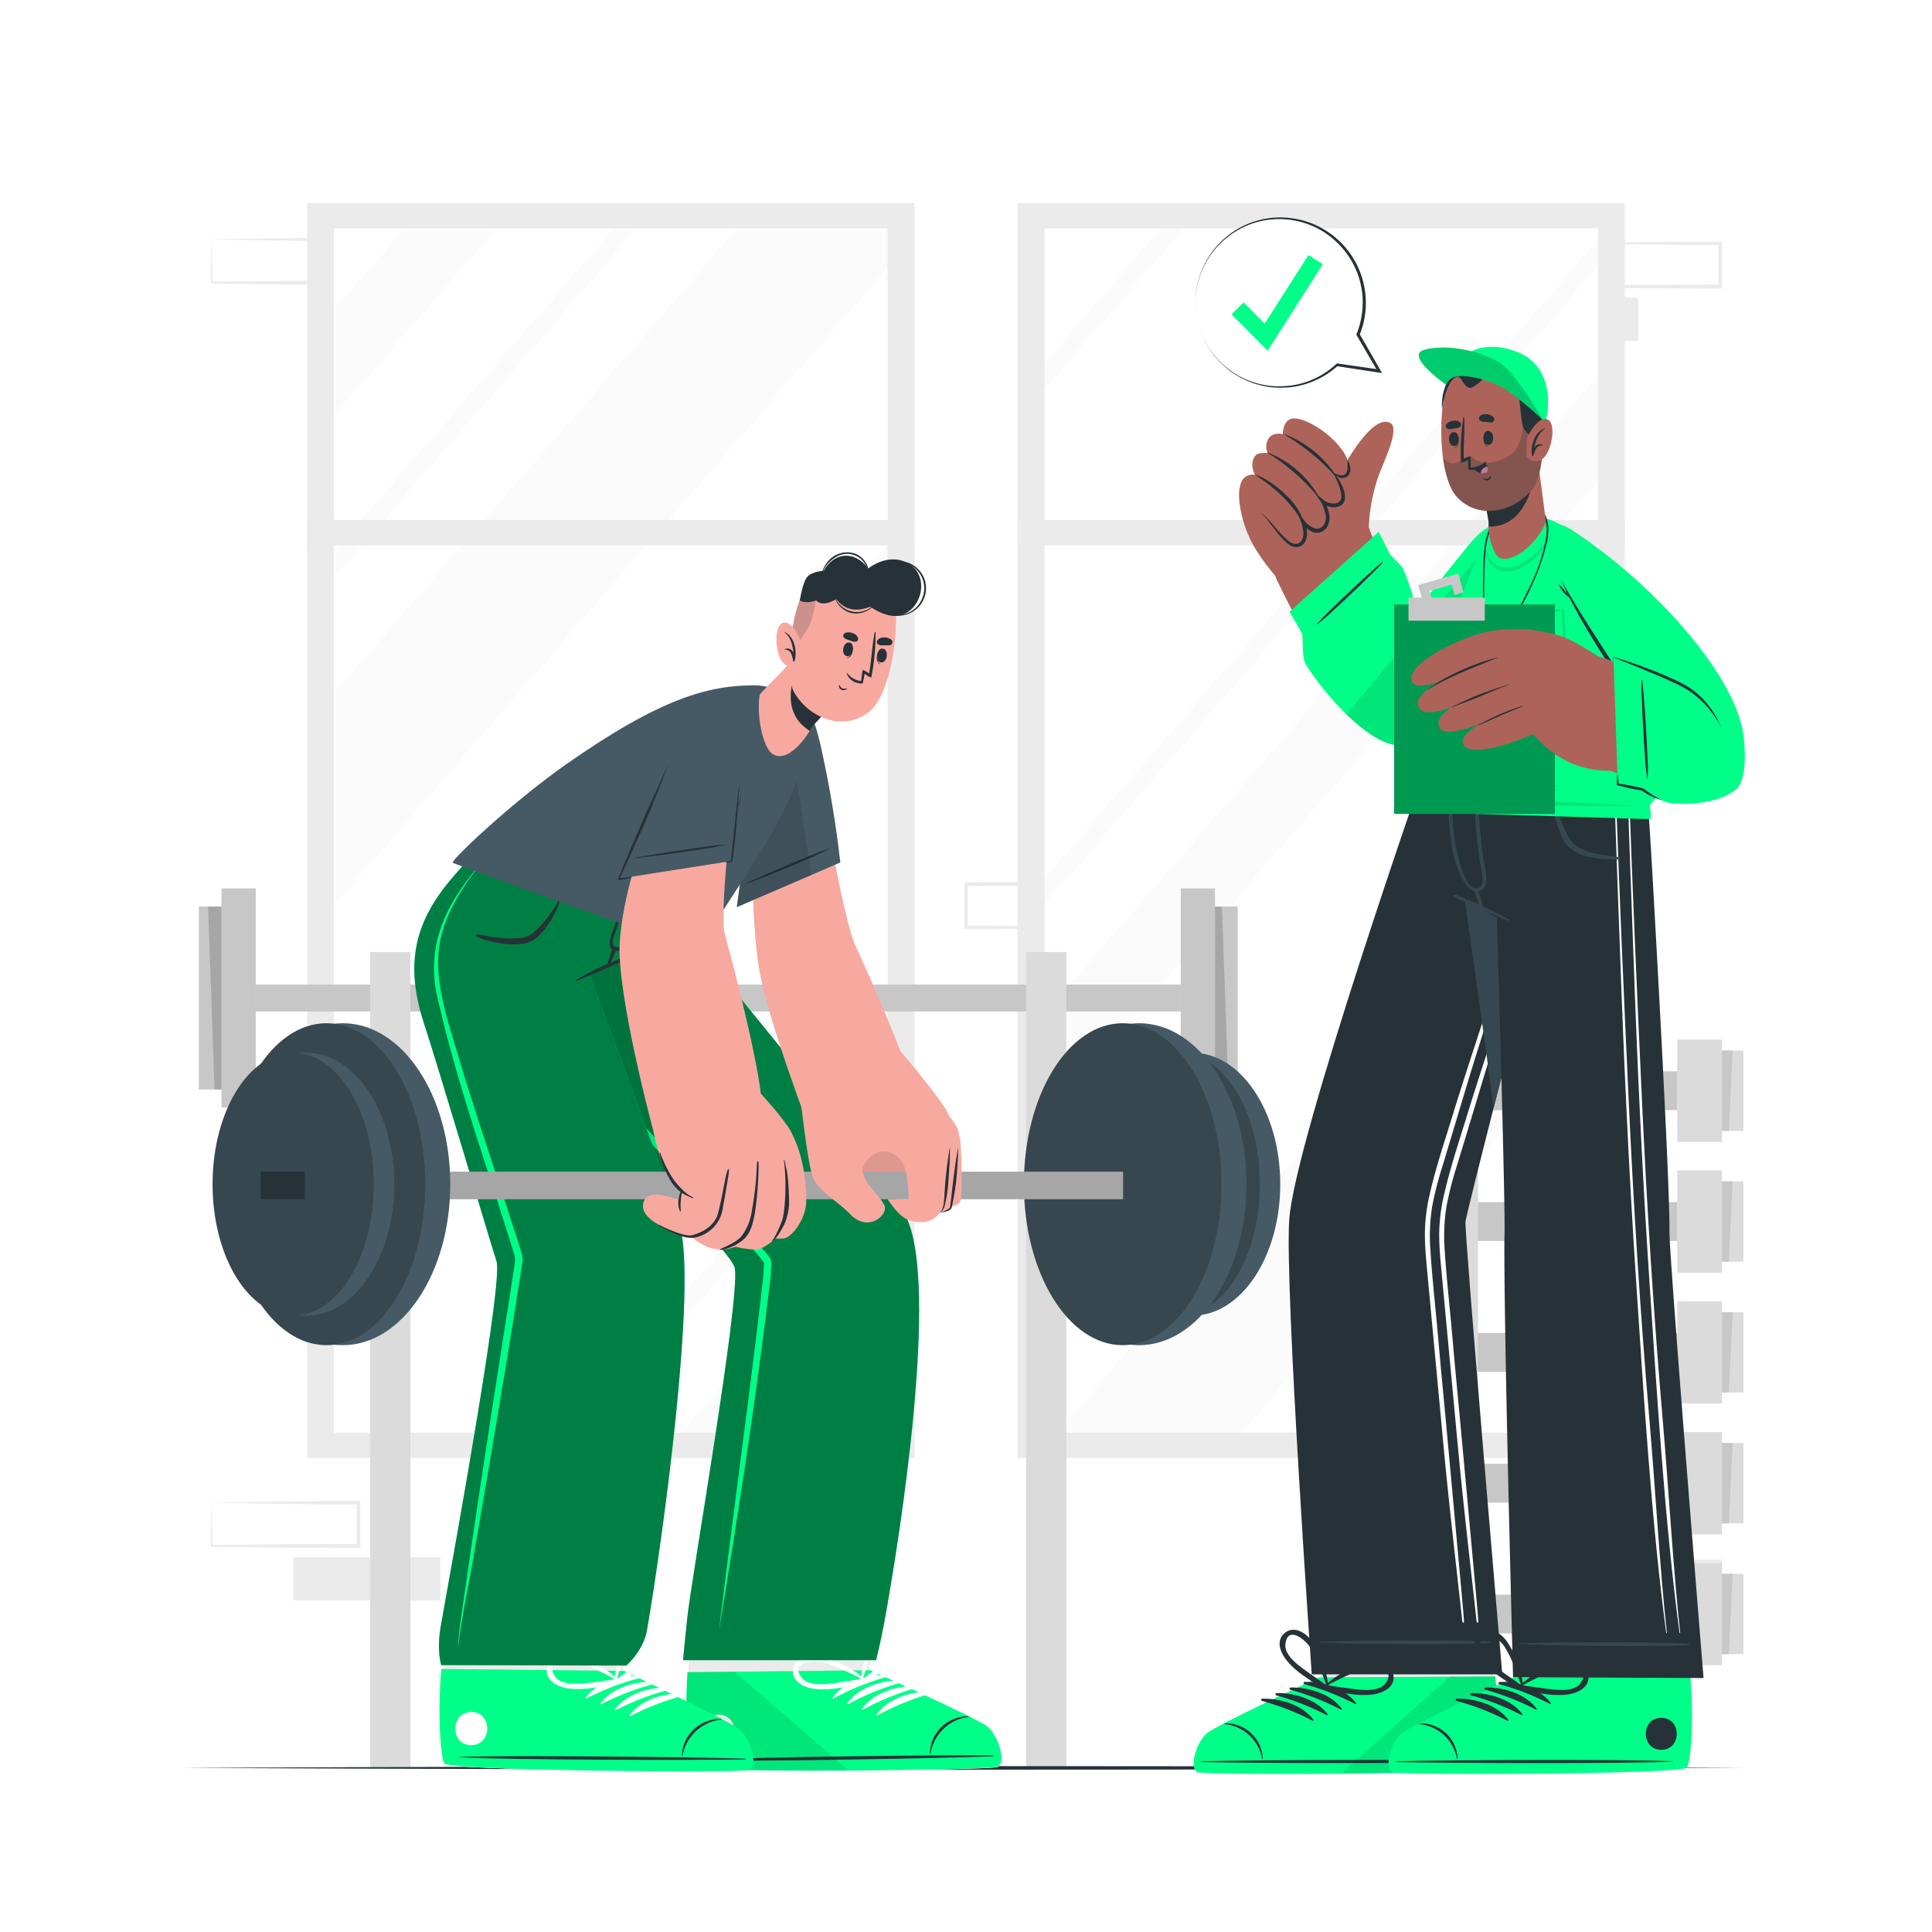 <svg class="animated" id="freepik_stories-coach" xmlns="http://www.w3.org/2000/svg" viewBox="0 0 500 500" version="1.1" xmlns:xlink="http://www.w3.org/1999/xlink" xmlns:svgjs="http://svgjs.com/svgjs"><style>svg#freepik_stories-coach:not(.animated) .animable {opacity: 0;}svg#freepik_stories-coach.animated #freepik--background-complete--inject-79 {animation: 2.8s 1 forwards cubic-bezier(.36,-0.01,.5,1.38) slideDown;animation-delay: 0s;}svg#freepik_stories-coach.animated #freepik--character-2--inject-79 {animation: 2.7s 1 forwards cubic-bezier(.36,-0.01,.5,1.38) slideLeft;animation-delay: 0s;}svg#freepik_stories-coach.animated #freepik--character-1--inject-79 {animation: 2.7s 1 forwards cubic-bezier(.36,-0.01,.5,1.38) slideLeft;animation-delay: 0s;}            @keyframes slideDown {                0% {                    opacity: 0;                    transform: translateY(-30px);                }                100% {                    opacity: 1;                    transform: translateY(0);                }            }                    @keyframes slideLeft {                0% {                    opacity: 0;                    transform: translateX(-30px);                }                100% {                    opacity: 1;                    transform: translateX(0);                }            }        </style><g id="freepik--background-complete--inject-79" class="animable" style="transform-origin: 251.33px 254.955px;"><g id="elzs7oihi3b99"><rect x="386.01" y="77.05" width="37.98" height="11.19" style="fill: rgb(235, 235, 235); transform-origin: 405px 82.645px; transform: rotate(180deg);" class="animable"></rect></g><path d="M407.2,62.94c6.33-.1,22.29-.36,28.41-.42l9.57,0h.46v.46l0,11.19v.5h-.5l-19-.07c-4.73,0-14.26-.14-19-.21H407v-.22l.22-11.19Zm0,0,.23,11.19-.23-.23c4.74-.06,14.26-.16,19-.2l19-.07-.5.5.05-11.19.45.46-9.41,0c-6-.06-22.34-.31-28.57-.41Z" style="fill: rgb(235, 235, 235); transform-origin: 426.32px 68.595px;" id="ellfft63sorrh" class="animable"></path><path d="M364.82,62.94c6.33-.1,22.3-.36,28.41-.42l9.58,0h.45v.46l0,11.19v.5h-.5l-19-.07c-4.73,0-14.27-.14-19-.21h-.23v-.22l.22-11.19Zm0,0,.23,11.19-.23-.23c4.74-.06,14.26-.16,19-.2l19-.07-.5.5,0-11.19.46.46-9.42,0c-6-.06-22.34-.31-28.57-.41Z" style="fill: rgb(235, 235, 235); transform-origin: 383.895px 68.595px;" id="ell2g78kybz2h" class="animable"></path><path d="M54.82,61.94c6.32-.1,22.29-.36,28.4-.42l9.58,0h.46v.46l0,11.19v.5h-.5l-19-.07c-4.73,0-14.26-.14-19-.21h-.23v-.22l.23-11.19Zm0,0L55,73.13l-.22-.23c4.74-.06,14.25-.16,19-.2l19-.07-.5.5,0-11.19.46.46-9.42,0c-6-.06-22.34-.31-28.56-.41Z" style="fill: rgb(235, 235, 235); transform-origin: 73.895px 67.595px;" id="elfoakbjxclf" class="animable"></path><g id="elb1sn7k7mo5v"><rect x="76" y="402.99" width="37.98" height="11.19" style="fill: rgb(235, 235, 235); transform-origin: 94.99px 408.585px; transform: rotate(180deg);" class="animable"></rect></g><path d="M54.82,388.88c6.32-.1,22.29-.36,28.4-.42l9.58,0h.46v.46l0,11.19v.5h-.5l-19-.07c-4.73,0-14.26-.14-19-.21h-.23v-.22l.23-11.19Zm0,0L55,400.07l-.22-.23c4.74-.06,14.25-.16,19-.2l19-.07-.5.5,0-11.19.46.46-9.42,0c-6-.06-22.34-.31-28.56-.41Z" style="fill: rgb(235, 235, 235); transform-origin: 73.895px 394.535px;" id="eltps5pxx6fmp" class="animable"></path><path d="M407.2,404c6.33-.11,22.29-.36,28.41-.42l9.57,0h.46V404l0,11.19v.5h-.5l-19-.06c-4.73-.05-14.26-.14-19-.21H407v-.22L407.2,404Zm0,0,.23,11.19-.23-.23c4.74-.07,14.26-.16,19-.2l19-.07-.5.5.05-11.19.45.45-9.41,0c-6-.06-22.34-.32-28.57-.41Z" style="fill: rgb(235, 235, 235); transform-origin: 426.32px 409.635px;" id="elc082cmrgd2b" class="animable"></path><g id="el84elrmvhh55"><rect x="137.67" y="166.93" width="37.98" height="11.19" style="fill: rgb(235, 235, 235); transform-origin: 156.66px 172.525px; transform: rotate(180deg);" class="animable"></rect></g><rect x="271.19" y="214.73" width="37.98" height="11.19" style="fill: rgb(235, 235, 235); transform-origin: 290.18px 220.325px;" id="elkmayg1r7ftg" class="animable"></rect><path d="M288,240c-6.33.1-22.29.36-28.41.42l-9.57,0h-.46V240l0-11.19v-.5H250l19,.07c4.72,0,14.26.14,19,.21h.23v.22L288,240Zm0,0-.23-11.19.23.23c-4.74.06-14.26.16-19,.2l-19,.07.49-.5,0,11.19-.45-.46,9.41.05c6,.06,22.34.31,28.57.41Z" style="fill: rgb(235, 235, 235); transform-origin: 268.895px 234.365px;" id="el4ec56q8oib4" class="animable"></path><rect x="79.48" y="52.55" width="157.17" height="324.78" style="fill: rgb(235, 235, 235); transform-origin: 158.065px 214.94px;" id="elnb8ergs7svs" class="animable"></rect><rect x="86.43" y="59.12" width="143.27" height="311.65" style="fill: rgb(255, 255, 255); transform-origin: 158.065px 214.945px;" id="elzbzvdvzs1wl" class="animable"></rect><rect x="79.48" y="134.58" width="157.17" height="6.57" style="fill: rgb(235, 235, 235); transform-origin: 158.065px 137.865px;" id="el2o2iphcu7lu" class="animable"></rect><rect x="263.35" y="52.55" width="157.17" height="324.78" style="fill: rgb(235, 235, 235); transform-origin: 341.935px 214.94px;" id="el71o4d9axqjf" class="animable"></rect><rect x="270.31" y="59.12" width="143.27" height="311.65" style="fill: rgb(255, 255, 255); transform-origin: 341.945px 214.945px;" id="elttq7afo5y8n" class="animable"></rect><rect x="263.35" y="134.57" width="157.17" height="6.58" style="fill: rgb(235, 235, 235); transform-origin: 341.935px 137.86px;" id="elhkfcctv8myb" class="animable"></rect><g id="elzqwnkr0b8i"><g style="opacity: 0.2; transform-origin: 250.225px 214.945px;" class="animable"><polygon points="229.69 59.54 229.69 69.27 86.88 233.88 86.88 178.9 190.44 59.54 229.69 59.54" style="fill: rgb(235, 235, 235); transform-origin: 158.285px 146.71px;" id="elp2kl5i4zcui" class="animable"></polygon><polygon points="413.57 209.38 413.57 264.36 321.26 370.77 273.56 370.77 413.57 209.38" style="fill: rgb(235, 235, 235); transform-origin: 343.565px 290.075px;" id="el27xcvtimq4w" class="animable"></polygon><polygon points="229.69 309.17 229.69 336.66 200.09 370.77 176.25 370.77 229.69 309.17" style="fill: rgb(235, 235, 235); transform-origin: 202.97px 339.97px;" id="elw9c487nq48" class="animable"></polygon><polygon points="413.57 97.24 413.57 124.73 405.04 134.57 399.32 141.15 270.31 289.85 263.36 297.86 263.36 270.37 270.31 262.36 375.48 141.15 381.19 134.57 413.57 97.24" style="fill: rgb(235, 235, 235); transform-origin: 338.465px 197.55px;" id="eljwd5m1kb8hf" class="animable"></polygon><polygon points="128.14 59.55 86.88 107.13 86.88 79.62 104.29 59.55 128.14 59.55" style="fill: rgb(235, 235, 235); transform-origin: 107.51px 83.34px;" id="ellxl5coldl6c" class="animable"></polygon><polygon points="86.88 305.75 229.69 141.12 229.69 147.99 86.88 312.6 86.88 305.75" style="fill: rgb(235, 235, 235); transform-origin: 158.285px 226.86px;" id="elvidsjw3nneg" class="animable"></polygon><polygon points="306.44 59.12 270.31 100.75 270.31 93.88 300.46 59.12 306.44 59.12" style="fill: rgb(235, 235, 235); transform-origin: 288.375px 79.935px;" id="elh9yf4qxs88" class="animable"></polygon><polygon points="229.69 274.03 229.69 280.89 151.72 370.77 145.76 370.77 229.69 274.03" style="fill: rgb(235, 235, 235); transform-origin: 187.725px 322.4px;" id="el3yengrlx67b" class="animable"></polygon><polygon points="413.57 62.08 413.57 68.96 356.64 134.57 350.94 141.15 270.31 234.09 263.36 242.1 263.36 235.23 270.31 227.22 344.98 141.15 350.69 134.57 413.57 62.08" style="fill: rgb(235, 235, 235); transform-origin: 338.465px 152.09px;" id="elbzeque001fr" class="animable"></polygon><polygon points="413.57 345.58 413.57 352.45 397.69 370.77 391.71 370.77 413.57 345.58" style="fill: rgb(235, 235, 235); transform-origin: 402.64px 358.175px;" id="elc53qr27qt5" class="animable"></polygon><polygon points="164.44 59.55 86.88 148.97 86.88 142.09 158.5 59.55 164.44 59.55" style="fill: rgb(235, 235, 235); transform-origin: 125.66px 104.26px;" id="eldugo3d2nou" class="animable"></polygon></g></g><rect x="66.19" y="254.81" width="239.39" height="6.96" style="fill: rgb(199, 199, 199); transform-origin: 185.885px 258.29px;" id="el1irip7248d7" class="animable"></rect><rect x="57.32" y="229.92" width="8.87" height="56.75" style="fill: rgb(199, 199, 199); transform-origin: 61.755px 258.295px;" id="el81mc0d193qg" class="animable"></rect><rect x="51.45" y="234.62" width="5.87" height="47.34" style="fill: rgb(199, 199, 199); transform-origin: 54.385px 258.29px;" id="elgyvi6xbv52" class="animable"></rect><polygon points="57.32 281.96 55.53 281.96 53.85 234.62 57.32 234.62 57.32 281.96" style="fill: rgb(166, 166, 166); transform-origin: 55.585px 258.29px;" id="eljlrfe2edk" class="animable"></polygon><g id="elqqp9vba09ja"><rect x="305.58" y="229.92" width="8.87" height="56.75" style="fill: rgb(199, 199, 199); transform-origin: 310.015px 258.295px; transform: rotate(180deg);" class="animable"></rect></g><g id="elffdeh0wwob"><rect x="314.45" y="234.62" width="5.87" height="47.34" style="fill: rgb(199, 199, 199); transform-origin: 317.385px 258.29px; transform: rotate(180deg);" class="animable"></rect></g><polygon points="314.45 234.62 316.24 234.62 317.92 281.96 314.45 281.96 314.45 234.62" style="fill: rgb(166, 166, 166); transform-origin: 316.185px 258.29px;" id="el9frlrcilnpd" class="animable"></polygon><rect x="95.8" y="246.38" width="10.41" height="210.98" style="fill: rgb(219, 219, 219); transform-origin: 101.005px 351.87px;" id="elkhf0933c75" class="animable"></rect><rect x="265.55" y="246.38" width="10.41" height="210.98" style="fill: rgb(219, 219, 219); transform-origin: 270.755px 351.87px;" id="el5td6msvbhn2" class="animable"></rect><rect x="357.73" y="269.05" width="11.59" height="26.47" style="fill: rgb(219, 219, 219); transform-origin: 363.525px 282.285px;" id="elh8wscrpv55s" class="animable"></rect><rect x="352.16" y="271.89" width="5.57" height="20.78" style="fill: rgb(219, 219, 219); transform-origin: 354.945px 282.28px;" id="eld86w9ulxpd" class="animable"></rect><polygon points="357.73 271.89 357.73 292.68 354.95 292.68 355.97 271.89 357.73 271.89" style="fill: rgb(199, 199, 199); transform-origin: 356.34px 282.285px;" id="elwx675t29hd" class="animable"></polygon><g id="el1yqjy0063pc"><rect x="434.05" y="269.05" width="11.59" height="26.47" style="fill: rgb(219, 219, 219); transform-origin: 439.845px 282.285px; transform: rotate(180deg);" class="animable"></rect></g><g id="eleupbavji05w"><rect x="445.64" y="271.89" width="5.57" height="20.78" style="fill: rgb(219, 219, 219); transform-origin: 448.425px 282.28px; transform: rotate(180deg);" class="animable"></rect></g><polygon points="445.63 292.67 445.63 271.88 448.42 271.88 447.4 292.67 445.63 292.67" style="fill: rgb(199, 199, 199); transform-origin: 447.025px 282.275px;" id="elvu5dnwd5w9k" class="animable"></polygon><rect x="369.32" y="277.26" width="64.73" height="10.05" style="fill: rgb(199, 199, 199); transform-origin: 401.685px 282.285px;" id="elpevmyc54ct" class="animable"></rect><rect x="357.73" y="302.9" width="11.59" height="26.47" style="fill: rgb(219, 219, 219); transform-origin: 363.525px 316.135px;" id="eltsfybolg52" class="animable"></rect><rect x="352.16" y="305.74" width="5.57" height="20.78" style="fill: rgb(219, 219, 219); transform-origin: 354.945px 316.13px;" id="eldmmak35gccn" class="animable"></rect><polygon points="357.73 305.75 357.73 326.53 354.95 326.53 355.97 305.75 357.73 305.75" style="fill: rgb(199, 199, 199); transform-origin: 356.34px 316.14px;" id="el7yw39l7pzh5" class="animable"></polygon><g id="eleu8hy37fz2"><rect x="434.05" y="302.9" width="11.59" height="26.47" style="fill: rgb(219, 219, 219); transform-origin: 439.845px 316.135px; transform: rotate(180deg);" class="animable"></rect></g><g id="elykhhmnenjya"><rect x="445.64" y="305.74" width="5.57" height="20.78" style="fill: rgb(219, 219, 219); transform-origin: 448.425px 316.13px; transform: rotate(180deg);" class="animable"></rect></g><polygon points="445.63 326.52 445.63 305.74 448.42 305.74 447.4 326.52 445.63 326.52" style="fill: rgb(199, 199, 199); transform-origin: 447.025px 316.13px;" id="elrizsn0f0nh" class="animable"></polygon><rect x="369.32" y="311.11" width="64.73" height="10.05" style="fill: rgb(199, 199, 199); transform-origin: 401.685px 316.135px;" id="el8rlq4sfsu1n" class="animable"></rect><rect x="357.73" y="336.76" width="11.59" height="26.47" style="fill: rgb(219, 219, 219); transform-origin: 363.525px 349.995px;" id="elldlif6u91c" class="animable"></rect><rect x="352.16" y="339.6" width="5.57" height="20.78" style="fill: rgb(219, 219, 219); transform-origin: 354.945px 349.99px;" id="el3b3ofmft26r" class="animable"></rect><polygon points="357.73 339.6 357.73 360.39 354.95 360.39 355.97 339.6 357.73 339.6" style="fill: rgb(199, 199, 199); transform-origin: 356.34px 349.995px;" id="els8fvezf0nrb" class="animable"></polygon><g id="elq2wiau5oir8"><rect x="434.05" y="336.76" width="11.59" height="26.47" style="fill: rgb(219, 219, 219); transform-origin: 439.845px 349.995px; transform: rotate(180deg);" class="animable"></rect></g><g id="el5yumxbhbpro"><rect x="445.64" y="339.6" width="5.57" height="20.78" style="fill: rgb(219, 219, 219); transform-origin: 448.425px 349.99px; transform: rotate(180deg);" class="animable"></rect></g><polygon points="445.63 360.38 445.63 339.6 448.42 339.6 447.4 360.38 445.63 360.38" style="fill: rgb(199, 199, 199); transform-origin: 447.025px 349.99px;" id="elhwh5u1jyap" class="animable"></polygon><rect x="369.32" y="344.97" width="64.73" height="10.05" style="fill: rgb(199, 199, 199); transform-origin: 401.685px 349.995px;" id="el580cpg3cydb" class="animable"></rect><rect x="357.73" y="370.61" width="11.59" height="26.47" style="fill: rgb(219, 219, 219); transform-origin: 363.525px 383.845px;" id="el74cnlj9uyq4" class="animable"></rect><rect x="352.16" y="373.46" width="5.57" height="20.78" style="fill: rgb(219, 219, 219); transform-origin: 354.945px 383.85px;" id="el6nqwhmu73qk" class="animable"></rect><polygon points="357.73 373.46 357.73 394.24 354.95 394.24 355.97 373.46 357.73 373.46" style="fill: rgb(199, 199, 199); transform-origin: 356.34px 383.85px;" id="el5u6poct0tb5" class="animable"></polygon><g id="elxxhpol7f23"><rect x="434.05" y="370.61" width="11.59" height="26.47" style="fill: rgb(219, 219, 219); transform-origin: 439.845px 383.845px; transform: rotate(180deg);" class="animable"></rect></g><g id="ela1u9myghlnj"><rect x="445.64" y="373.46" width="5.57" height="20.78" style="fill: rgb(219, 219, 219); transform-origin: 448.425px 383.85px; transform: rotate(180deg);" class="animable"></rect></g><polygon points="445.63 394.24 445.63 373.45 448.42 373.45 447.4 394.24 445.63 394.24" style="fill: rgb(199, 199, 199); transform-origin: 447.025px 383.845px;" id="el8fn2y9e7isg" class="animable"></polygon><rect x="369.32" y="378.82" width="64.73" height="10.05" style="fill: rgb(199, 199, 199); transform-origin: 401.685px 383.845px;" id="eltxzz9v3i2j9" class="animable"></rect><rect x="357.73" y="404.47" width="11.59" height="26.47" style="fill: rgb(219, 219, 219); transform-origin: 363.525px 417.705px;" id="el6vuv2paegbp" class="animable"></rect><rect x="352.16" y="407.31" width="5.57" height="20.78" style="fill: rgb(219, 219, 219); transform-origin: 354.945px 417.7px;" id="elwn2wghqisxe" class="animable"></rect><polygon points="357.73 407.31 357.73 428.1 354.95 428.1 355.97 407.31 357.73 407.31" style="fill: rgb(199, 199, 199); transform-origin: 356.34px 417.705px;" id="eli46mzh2dgb" class="animable"></polygon><g id="eln8gygcuiggb"><rect x="434.05" y="404.47" width="11.59" height="26.47" style="fill: rgb(219, 219, 219); transform-origin: 439.845px 417.705px; transform: rotate(180deg);" class="animable"></rect></g><g id="elcnojzegpy1p"><rect x="445.64" y="407.31" width="5.57" height="20.78" style="fill: rgb(219, 219, 219); transform-origin: 448.425px 417.7px; transform: rotate(180deg);" class="animable"></rect></g><polygon points="445.63 428.09 445.63 407.31 448.42 407.31 447.4 428.09 445.63 428.09" style="fill: rgb(199, 199, 199); transform-origin: 447.025px 417.7px;" id="elb0ikc4k96o" class="animable"></polygon><rect x="369.32" y="412.68" width="64.73" height="10.05" style="fill: rgb(199, 199, 199); transform-origin: 401.685px 417.705px;" id="el4mqmdaa7dub" class="animable"></rect><rect x="373.8" y="269.53" width="8.71" height="187.83" style="fill: rgb(219, 219, 219); transform-origin: 378.155px 363.445px;" id="ele228qhvke5" class="animable"></rect><rect x="420.86" y="269.53" width="8.71" height="187.83" style="fill: rgb(219, 219, 219); transform-origin: 425.215px 363.445px;" id="elnjn4eg29rbh" class="animable"></rect></g><g id="freepik--Floor--inject-79" class="animable" style="transform-origin: 249px 457.53px;"><path d="M46.44,457.53c129.77-.61,275.35-.62,405.12,0-129.77.62-275.35.61-405.12,0Z" style="fill: rgb(38, 50, 56); transform-origin: 249px 457.53px;" id="el3nmv6snq2ju" class="animable"></path></g><g id="freepik--character-2--inject-79" class="animable" style="transform-origin: 380.232px 274.422px;"><path d="M311.19,458c2.4.78,70.86-.09,73.45-1.78,1-.63,1.44-10.61,1.65-22.69v-.38c0-2.49.08-5.05.08-7.65,0-.36,0-.71,0-1.07l-3.32-35.52-45.8.45,4.52,35.18,0,1.4.27,7.28,0,.75s-26.06,12.06-28.7,14.21S308.78,457.19,311.19,458Z" style="fill: rgb(173, 99, 89); transform-origin: 348.229px 423.599px;" id="el0y63dxb1c51g" class="animable"></path><path d="M311.19,458c2.4.78,70.86-.09,73.45-1.78,1-.63,1.44-10.61,1.65-22.69v-.38c0-2.49.08-5.05.08-7.65,0-.36,0-.71,0-1.07l-44.6.11,0,1.4.27,7.28,0,.75s-26.06,12.06-28.7,14.21S308.78,457.19,311.19,458Z" style="fill: rgb(235, 235, 235); transform-origin: 348.229px 441.359px;" id="el4au8kwren9s" class="animable"></path><path d="M310,458.65c2.48.82,73.3.57,76-1.14,1-.65,2.05-11.57,1-23.64l-45.66.21s-26.19,12.23-28.95,14.43S307.54,457.83,310,458.65Z" style="fill: rgb(0, 255, 136); transform-origin: 348.172px 446.486px;" id="elk6s0o5jmwdc" class="animable"></path><path d="M311,455.82c11.88-.34,59.79-.56,71.55,0,.09,0,.1.07,0,.08-11.76.58-59.67.42-71.55.1C310.77,456,310.77,455.82,311,455.82Z" style="fill: rgb(38, 50, 56); transform-origin: 346.724px 455.883px;" id="elg9u7444tr8d" class="animable"></path><path d="M317,446a9.5,9.5,0,0,1,7.11,2.87,9.28,9.28,0,0,1,2.68,6.33c0,.07-.13.07-.14,0a11,11,0,0,0-9.65-9C316.9,446.09,316.89,446,317,446Z" style="fill: rgb(38, 50, 56); transform-origin: 321.856px 450.624px;" id="elkjr1suyx7ms" class="animable"></path><path d="M337.67,435.28c4.75-.08,10.27,1.58,13.24,5.45.11.16-.1.32-.25.24a65.51,65.51,0,0,0-13.07-5.1A.3.3,0,0,1,337.67,435.28Z" style="fill: rgb(38, 50, 56); transform-origin: 344.154px 438.134px;" id="el3e0iy3ra2d4" class="animable"></path><path d="M334,436.73c4.75-.09,10.27,1.57,13.23,5.45.12.15-.1.31-.24.24a65.54,65.54,0,0,0-13.07-5.11A.3.3,0,0,1,334,436.73Z" style="fill: rgb(38, 50, 56); transform-origin: 340.495px 439.582px;" id="eloekeuv0he4" class="animable"></path><path d="M330.34,438.17c4.76-.08,10.27,1.58,13.24,5.45.11.15-.1.31-.24.24a65.86,65.86,0,0,0-13.08-5.11A.3.3,0,0,1,330.34,438.17Z" style="fill: rgb(38, 50, 56); transform-origin: 336.838px 441.022px;" id="elg96xqwrjrmt" class="animable"></path><path d="M326.68,439.61c4.75-.08,10.27,1.58,13.24,5.45.11.15-.1.32-.25.24a65.51,65.51,0,0,0-13.07-5.1A.3.3,0,0,1,326.68,439.61Z" style="fill: rgb(38, 50, 56); transform-origin: 333.164px 442.464px;" id="elndef6y7e4kc" class="animable"></path><path d="M379.51,444.57c5.33,0,5.34,8.28,0,8.28S374.16,444.57,379.51,444.57Z" style="fill: rgb(38, 50, 56); transform-origin: 379.506px 448.71px;" id="eldfjp4etrbln" class="animable"></path><path d="M332.9,429.59c2.57,3.3,6.49,5.36,9.88,7.69a.58.58,0,0,0,.85-.38.13.13,0,0,0,.15-.14,25,25,0,0,0-4.36-12.14c-1.49-2.06-4.53-4-6.93-2S331.39,427.66,332.9,429.59Zm-.24-3.94c.46-5.17,5.13-1.22,6.17.35a26.12,26.12,0,0,1,1.75,3.2c1.09,2.28,1.84,4.67,2.7,7-1.59-1.25-3.28-2.34-4.92-3.53C336.4,431.29,332.41,428.5,332.66,425.65Z" style="fill: rgb(38, 50, 56); transform-origin: 337.472px 429.567px;" id="el8wwu8pfewhh" class="animable"></path><path d="M360.64,433.67c-.38-3.1-3.92-3.76-6.42-3.27a24.88,24.88,0,0,0-11.48,5.88.14.14,0,0,0,0,.21.57.57,0,0,0,.36.86c4.06.62,8.34,1.78,12.47,1.13C358,438.1,361,436.6,360.64,433.67ZM349.47,437c-2-.25-4-.6-6-.78a74.12,74.12,0,0,1,6.77-3.29,27,27,0,0,1,3.46-1.15c1.83-.43,7.95-.12,4.75,4C356.69,438,351.87,437.33,349.47,437Z" style="fill: rgb(38, 50, 56); transform-origin: 351.661px 434.463px;" id="elglys2ya75sv" class="animable"></path><g id="elwgku2ya0gn"><path d="M347.11,459c18.63-.17,37.54-.66,38.9-1.53,1-.65,2.06-11.58,1-23.64l-11.74.05Z" style="opacity: 0.1; transform-origin: 367.28px 446.415px;" class="animable"></path></g><path d="M339.48,433.32h49.31s-9.91-115.17-9.52-117.18c.49-2.57,3.41-14.23,7.29-29.46,1.21-4.76,2.52-9.87,3.88-15.17,3.68-14.33,7.74-30,11.27-43.61C407,207.5,411.16,197,411.16,197H369.37S335,295.33,333.65,315.65C332.45,333.38,339.48,433.32,339.48,433.32Z" style="fill: rgb(38, 50, 56); transform-origin: 372.336px 315.16px;" id="eljba8xqto8mb" class="animable"></path><path d="M341.66,424.91c7.53-.16,5.37-.22,12.9-.29,3.69,0,27.91-.24,31.35.33a.08.08,0,0,1,0,.16c-3.44.57-27.66.35-31.35.31-7.53-.07-5.37-.13-12.9-.29A.11.11,0,0,1,341.66,424.91Z" style="fill: rgb(55, 71, 79); transform-origin: 363.771px 425.032px;" id="el3ah4o9ewl2g" class="animable"></path><path d="M370,309.11c1.62-7.12,4-14.11,6.14-21.11,4.28-14.21,25.1-76.28,26.09-79.81.4-1.44.62-.65.1,1.17-1,3.68-18.17,56.35-22.5,70.78q-3.26,10.85-6.53,21.7a88.08,88.08,0,0,0-2.67,10.49,48.53,48.53,0,0,0-.44,11.23c.47,7.54,1.35,15.08,2,22.6s1.39,15.09,2.09,22.63q2.08,22.51,4.12,45c.17,1.9.34,3.8.48,5.71,0,.63-.39.59-.45,0-1.62-14.84-3.39-29.73-4.78-44.6s-2.77-29.58-4.15-44.37c-.34-3.72-.74-7.44-.74-11.17A46.62,46.62,0,0,1,370,309.11Z" style="fill: rgb(255, 255, 255); transform-origin: 385.698px 313.702px;" id="el22rt7ko1uek" class="animable"></path><path d="M373.74,309.11c1.62-7.12,4-14.11,6.14-21.11,4.28-14.21,25.1-76.28,26.09-79.81.4-1.44.62-.65.11,1.17C405,213,387.9,265.71,383.57,280.14Q380.31,291,377,301.84a88.08,88.08,0,0,0-2.67,10.49,48.53,48.53,0,0,0-.44,11.23c.48,7.54,1.35,15.08,2,22.6s1.39,15.09,2.09,22.63q2.08,22.51,4.12,45c.17,1.9.34,3.8.49,5.71,0,.63-.4.59-.46,0-1.62-14.84-3.39-29.73-4.78-44.6s-2.77-29.58-4.15-44.37c-.34-3.72-.74-7.44-.74-11.17A46.62,46.62,0,0,1,373.74,309.11Z" style="fill: rgb(255, 255, 255); transform-origin: 389.419px 313.702px;" id="elyx8cwpfhvml" class="animable"></path><path d="M374.11,197c2.9,22.45,8.42,59.19,12.45,89.72,9.43-37,24.6-89.71,24.6-89.71Z" style="fill: rgb(55, 71, 79); transform-origin: 392.635px 241.86px;" id="ely5lvk0hjcvi" class="animable"></path><path d="M362.18,458.63c2.4.78,70.87.16,73.46-1.52,1-.63,1.48-10.61,1.73-22.69v-.37c.06-2.49.1-5.06.11-7.65,0-.36,0-.72,0-1.08.17-17.43-1.09-35.51-1.09-35.51l-44.75.28,1.24,35.19.05,1.39.25,7.28,0,.75s-26.1,12-28.76,14.11S359.78,457.85,362.18,458.63Z" style="fill: rgb(173, 99, 89); transform-origin: 399.298px 424.387px;" id="elpsv5wbals1q" class="animable"></path><path d="M362.18,458.63c2.4.78,70.87.16,73.46-1.52,1-.63,1.48-10.61,1.73-22.69v-.37c.06-2.49.1-5.06.11-7.65,0-.36,0-.72,0-1.08l-44.6,0,.05,1.39.25,7.28,0,.75s-26.1,12-28.76,14.11S359.78,457.85,362.18,458.63Z" style="fill: rgb(235, 235, 235); transform-origin: 399.29px 442.142px;" id="elfjxk3onzm3g" class="animable"></path><path d="M360.45,458.65c2.48.82,73.3.57,76-1.14,1-.65,2.05-11.57,1-23.64l-45.66.21s-26.19,12.23-28.95,14.43S358,457.83,360.45,458.65Z" style="fill: rgb(0, 255, 136); transform-origin: 398.624px 446.486px;" id="elg54a66nrhbr" class="animable"></path><path d="M361.45,455.82c11.88-.34,59.79-.56,71.55,0,.09,0,.1.07,0,.08-11.76.58-59.67.42-71.55.1C361.2,456,361.2,455.82,361.45,455.82Z" style="fill: rgb(38, 50, 56); transform-origin: 397.167px 455.883px;" id="ely8otn6u0y" class="animable"></path><path d="M367.42,446a9.5,9.5,0,0,1,7.11,2.87,9.28,9.28,0,0,1,2.68,6.33c0,.07-.13.07-.14,0a11,11,0,0,0-9.65-9C367.33,446.09,367.32,446,367.42,446Z" style="fill: rgb(38, 50, 56); transform-origin: 372.279px 450.624px;" id="el8xv00sn46ja" class="animable"></path><path d="M388.1,435.28c4.75-.08,10.27,1.58,13.24,5.45.11.16-.1.32-.25.24a65.51,65.51,0,0,0-13.07-5.1A.3.3,0,0,1,388.1,435.28Z" style="fill: rgb(38, 50, 56); transform-origin: 394.584px 438.134px;" id="el9zlyk7mqfx8" class="animable"></path><path d="M384.44,436.73c4.75-.09,10.27,1.57,13.23,5.45.12.15-.1.31-.24.24a65.54,65.54,0,0,0-13.07-5.11A.3.3,0,0,1,384.44,436.73Z" style="fill: rgb(38, 50, 56); transform-origin: 390.935px 439.582px;" id="eldn25tcucyk8" class="animable"></path><path d="M380.77,438.17c4.76-.08,10.27,1.58,13.24,5.45.11.15-.1.31-.24.24a65.86,65.86,0,0,0-13.08-5.11A.3.3,0,0,1,380.77,438.17Z" style="fill: rgb(38, 50, 56); transform-origin: 387.268px 441.022px;" id="el6t2jufru6or" class="animable"></path><path d="M377.11,439.61c4.75-.08,10.27,1.58,13.24,5.45.11.15-.1.32-.25.24A65.51,65.51,0,0,0,377,440.2.3.3,0,0,1,377.11,439.61Z" style="fill: rgb(38, 50, 56); transform-origin: 383.568px 442.463px;" id="elid8l45b1xz" class="animable"></path><path d="M429.94,444.57c5.33,0,5.34,8.28,0,8.28S424.59,444.57,429.94,444.57Z" style="fill: rgb(38, 50, 56); transform-origin: 429.936px 448.71px;" id="eldzpbn34s8oa" class="animable"></path><path d="M383.33,429.59c2.57,3.3,6.49,5.36,9.88,7.69a.58.58,0,0,0,.85-.38c.08,0,.16,0,.15-.14a25,25,0,0,0-4.36-12.14c-1.49-2.06-4.53-4-6.93-2S381.82,427.66,383.33,429.59Zm-.24-3.94c.46-5.17,5.13-1.22,6.17.35a26.12,26.12,0,0,1,1.75,3.2c1.09,2.28,1.84,4.67,2.7,7-1.59-1.25-3.28-2.34-4.92-3.53C386.83,431.29,382.84,428.5,383.09,425.65Z" style="fill: rgb(38, 50, 56); transform-origin: 387.902px 429.567px;" id="elksrldri3iv" class="animable"></path><path d="M411.07,433.67c-.38-3.1-3.92-3.76-6.42-3.27a24.88,24.88,0,0,0-11.48,5.88.14.14,0,0,0,0,.21.57.57,0,0,0,.36.86c4.06.62,8.34,1.78,12.47,1.13C408.44,438.1,411.44,436.6,411.07,433.67ZM399.9,437c-2-.25-4-.6-6-.78a74.12,74.12,0,0,1,6.77-3.29,26.61,26.61,0,0,1,3.47-1.15c1.82-.43,7.94-.12,4.74,4C407.12,438,402.3,437.33,399.9,437Z" style="fill: rgb(38, 50, 56); transform-origin: 402.092px 434.463px;" id="elw9scu2csqlm" class="animable"></path><path d="M369.65,197a161.34,161.34,0,0,0,5.54,30.49c.36,1.31.76,2.6,1.19,3.84,0,0,3.7,1.73,11,6.19,0,0,.48,16.09,1,34,.53,20.06,1.08,42.43,1,47.17-.42,17.75,2.2,115.37,2.2,115.37l49.3.21s-8.89-109-8.83-115.52c.1-10.45-2.37-56.65-4.28-90.34-1.17-20.76-2.13-31.43-2.13-31.43Z" style="fill: rgb(38, 50, 56); transform-origin: 405.265px 315.625px;" id="elyelbscixek" class="animable"></path><path d="M393.16,425.29c7.53-.13,5.37-.2,12.9-.23,3.69,0,27.91-.13,31.35.46.07,0,.07.14,0,.15-3.45.56-27.67.24-31.35.19-7.54-.11-5.37-.16-12.9-.35A.11.11,0,0,1,393.16,425.29Z" style="fill: rgb(55, 71, 79); transform-origin: 415.257px 425.522px;" id="elg3y57dcz44o" class="animable"></path><path d="M421.58,204.14c1,28.3,2,51.12,3.3,79.42s3.08,56.78,5.53,85.1c1.37,15.83,2.66,38.08,4.42,53.87,0,.11-.16.15-.17,0-3.8-28.08-5.92-62.81-7.8-91.07s-3.15-56.56-4.15-84.85c-.56-16-1-26.52-1.49-42.53C421.21,203.89,421.57,203.91,421.58,204.14Z" style="fill: rgb(255, 255, 255); transform-origin: 428.025px 313.29px;" id="elz82h2hpj2eb" class="animable"></path><path d="M418.14,204.13c1,28.31,2,51.13,3.3,79.43s3.08,56.77,5.53,85.1c1.36,15.82,2.66,38.08,4.41,53.87,0,.11-.15.15-.17,0-3.79-28.09-5.92-62.81-7.79-91.07s-3.15-56.56-4.15-84.85c-.57-16-1-26.53-1.49-42.53C417.77,203.89,418.13,203.91,418.14,204.13Z" style="fill: rgb(255, 255, 255); transform-origin: 424.58px 313.289px;" id="eld0a62fsz3m" class="animable"></path><path d="M419.49,222c-1.21-.31-2.51-.41-3.75-.61-1-.16-2-.33-3-.55a13,13,0,0,1-5.27-2.22c-2.46-1.92-5.28-11.66-5.62-12.28-.59-1.06-.77-.13-.77,0,0,1.13,2.59,9.66,3.59,11.25,1.83,2.91,5.1,4.08,8.37,4.5.93.12,1.88.18,2.82.24a20.28,20.28,0,0,0,3.57,0A.16.16,0,0,0,419.49,222Z" style="fill: rgb(55, 71, 79); transform-origin: 410.354px 214.124px;" id="elvjyoxbgumr9" class="animable"></path><path d="M376.54,231.53A88.43,88.43,0,0,1,390.42,238a.15.15,0,0,1-.13.28c-4.67-2-9.44-3.93-14-6.19A.31.31,0,0,1,376.54,231.53Z" style="fill: rgb(55, 71, 79); transform-origin: 383.328px 234.906px;" id="elz11aqvyne4" class="animable"></path><path d="M375.13,199.49c0-.16.3-.19.3,0a154.87,154.87,0,0,0,.78,15.63c.22,2.41,2.16,15.72,6.33,14.75.7-.16,1.06-.85,1.17-1.9a16.86,16.86,0,0,0-.56-4.09c-.46-2.78-.83-5.58-1.07-8.4a76.07,76.07,0,0,1,.17-15.75.14.14,0,0,1,.27,0,143.63,143.63,0,0,0,1.27,21.74c.52,3.47,2.27,8.68-1.35,9.21s-6.08-8.19-6.53-10.58A79.46,79.46,0,0,1,375.13,199.49Z" style="fill: rgb(55, 71, 79); transform-origin: 379.731px 215.031px;" id="eli0pzkp6pcv8" class="animable"></path><path d="M382.43,230.21a23,23,0,0,1,.94,2.76,6.34,6.34,0,0,1,.39,2.27c0,.15-.21.16-.29.06a8.12,8.12,0,0,1-1-2.21c-.32-.85-.65-1.7-.95-2.56A.47.47,0,0,1,382.43,230.21Z" style="fill: rgb(55, 71, 79); transform-origin: 382.627px 232.627px;" id="elv4wd6f6lqkb" class="animable"></path><path d="M389.13,148c-5.75,17.88-21.06,48.22-30.09,42.13-13.51-9.12-24.41-31.38-28.76-40.39-2.44-5.05,22.19-16.64,24.35-12.05,3.08,6.52,9.46,20.12,11.8,21.89,1.24.93,8.63-12.34,14.62-18.91C389.69,131.21,391,142.29,389.13,148Z" style="fill: rgb(173, 99, 89); transform-origin: 359.991px 163.781px;" id="ellsxpx35kr3" class="animable"></path><path d="M323,138.22c1.86,5.35,9.95,14.78,12.77,16.31s19.46-11.18,19.4-14.47-7.85-21.31-12.74-24.38S321,132.69,323,138.22Z" style="fill: rgb(173, 99, 89); transform-origin: 339.002px 135.01px;" id="elo7wegpjz9d" class="animable"></path><path d="M354.24,136.34a46.6,46.6,0,0,1,2.6-13.4c2-5.08,5.5-12.39,2.81-13.56-5.52-2.41-14.3,15.84-14.3,15.84s-2.58,8.68,2.68,11.54A6,6,0,0,0,354.24,136.34Z" style="fill: rgb(173, 99, 89); transform-origin: 352.673px 123.296px;" id="el0imxols25unh" class="animable"></path><path d="M349,121.91c-.62,2.93-3.72.52-3.72.52s3.63,4.55,1.82,7.33-5.4-.38-5.66-.59c.19.24,3.41,4.51,1.31,7.11s-5.33-1-5.53-1.22c.11.29,1.47,4.08-.58,5.69-3.52,2.77-7.26-6.82-10.64-8.14,0,0-2.89,5.47-3,5.61s-3.75-9.06-1.71-13.52a3.12,3.12,0,0,1,3.47-1.81s-1.53-2.79.07-4.89c.82-1.08,3.27-.73,3.27-.73a3.92,3.92,0,0,1,.4-4.06c1.22-1.43,3.49-.85,3.49-.85s-.07-2.69,1.65-3.75C337.07,106.48,350.3,115.63,349,121.91Z" style="fill: rgb(173, 99, 89); transform-origin: 334.88px 124.772px;" id="elqkigkrv8adm" class="animable"></path><path d="M332.33,112.4s0-.1,0-.08a28,28,0,0,1,13.07,10.23c.1.15-.11.37-.25.23A57,57,0,0,0,332.33,112.4Z" style="fill: rgb(38, 50, 56); transform-origin: 338.878px 117.571px;" id="elrrexyvp44yg" class="animable"></path><path d="M328,117.2s0-.12.06-.09a26.09,26.09,0,0,1,13.57,12c.09.19,0,.46-.14.25C339.34,125.76,332.53,119.78,328,117.2Z" style="fill: rgb(38, 50, 56); transform-origin: 334.833px 123.271px;" id="el4l4ifrkkiir" class="animable"></path><path d="M337.26,135.53C334.34,130.17,330,126.3,325,123a.07.07,0,0,1,.07-.11c2.91,1,5.9,3.42,8.06,5.54a16,16,0,0,1,4.37,7C337.48,135.53,337.33,135.64,337.26,135.53Z" style="fill: rgb(38, 50, 56); transform-origin: 331.243px 129.232px;" id="elaufxupumqh" class="animable"></path><path d="M345.36,122.44c.12.18-.28.15-.17.34.48.77,2.91,5.68,1.5,7-1.14,1.08-3.38.3-4.12-.34l-1.87-1.6,1.2,2.16a10.21,10.21,0,0,1,1.13,3.05,3.59,3.59,0,0,1-.51,2.9,2.06,2.06,0,0,1-2.49.72,6.18,6.18,0,0,1-2.44-1.93l-1.83-2.26,1,2.72a9.5,9.5,0,0,1,.53,2.36,3.89,3.89,0,0,1-.36,2.22,1.87,1.87,0,0,1-1.69,1,4.2,4.2,0,0,1-2.05-1,34.61,34.61,0,0,1-3.47-3.67c-.56-.65-1.12-1.3-1.71-1.92a6.1,6.1,0,0,0-2-1.55,6.7,6.7,0,0,1,1.85,1.71c.53.66,1,1.34,1.55,2a26.92,26.92,0,0,0,3.35,3.93,4.73,4.73,0,0,0,2.41,1.31,2.6,2.6,0,0,0,2.55-1.33,4.78,4.78,0,0,0,.52-2.74,10.36,10.36,0,0,0-.55-2.63l-.85.46a7.26,7.26,0,0,0,2.86,2.32,3,3,0,0,0,2,.09,3.37,3.37,0,0,0,1.61-1.18,4.55,4.55,0,0,0,.64-3.66,10.5,10.5,0,0,0-1.29-3.35l-.67.56c1,.77,3.38,1.92,5.35.46C349.62,128.32,346.07,123.31,345.36,122.44Z" style="fill: rgb(38, 50, 56); transform-origin: 337.052px 132.022px;" id="elowqcy8w54qd" class="animable"></path><path d="M345.26,122.43A6,6,0,0,0,347,123a1.36,1.36,0,0,0,1.32-.48,2.81,2.81,0,0,0,.43-1.55c0-.61,0-1.24,0-1.9a4.86,4.86,0,0,1,.69,1.86A2.82,2.82,0,0,1,349,123a2,2,0,0,1-1,.65,2.14,2.14,0,0,1-1.13,0A3.24,3.24,0,0,1,345.26,122.43Z" style="fill: rgb(38, 50, 56); transform-origin: 347.372px 121.398px;" id="eli184hl3p35" class="animable"></path><path d="M356.83,137.64l-23.13,20.7s1.34,2.14,3.19,5.52c.49.9-.15,6.24,1.13,8.25,6.6,10.28,18,21.53,24.68,20.73,10.64-1.27,23.07-29.72,27.12-41.87s-.22-21.59-9.79-9.86-12.93,16.48-13.3,16.38-1.31-5-3.56-10.2c-.55-1.26-3.18-3.15-3.71-4.32C359,142.06,356.83,137.64,356.83,137.64Z" style="fill: rgb(0, 255, 136); transform-origin: 362.523px 164.314px;" id="elu6ug95tosn8" class="animable"></path><path d="M366.41,156.86a71.74,71.74,0,0,1,3.72,8.81c.54,1.48,1,3,1.47,4.5a34.26,34.26,0,0,1,1.13,4.57s-.07.06-.1,0c-.63-1.44-1.16-2.95-1.67-4.43s-1.07-3-1.58-4.46c-1-3-2.17-5.94-3.11-9C366.24,156.82,366.37,156.78,366.41,156.86Z" style="fill: rgb(38, 50, 56); transform-origin: 369.498px 165.79px;" id="el71x6n5tvx37" class="animable"></path><path d="M357.72,145.45c-1.18.94-2.29,2-3.41,3s-2.24,2-3.34,3.05c-2.2,2.07-4.39,4.14-6.56,6.25-.59.57-1.18,1.15-1.76,1.74s-1.17,1.33-1.8,2c-.05,0,0,.12.08.08.55-.5,1.17-.92,1.73-1.41s1.15-1,1.72-1.54q1.67-1.53,3.32-3.07c2.2-2.06,4.4-4.14,6.54-6.27,1.2-1.2,2.45-2.38,3.59-3.66C357.9,145.49,357.8,145.39,357.72,145.45Z" style="fill: rgb(38, 50, 56); transform-origin: 349.342px 153.505px;" id="ell0t5505o6h" class="animable"></path><g id="el708ptrxiqcg"><path d="M348.46,184.88c5.1,5,10.44,8.42,14.24,8,10.64-1.27,23.07-29.72,27.12-41.87,2.33-7,1.91-13.1-.71-14.77Z" style="opacity: 0.1; transform-origin: 369.903px 164.577px;" class="animable"></path></g><path d="M364.87,210.11,427.18,212a19.81,19.81,0,0,0-.2-3.61c0-.19,3.25-2.93,2.73-5.79-3.06-16.7-14.68-52.7-23.74-64.73-4.54-6-16.77-5.6-21.35,2.19-6.33,10.75-17.1,44.16-20.76,61.09-.43,2,1.7,5.51,1.69,6.14Z" style="fill: rgb(0, 255, 136); transform-origin: 396.784px 172.874px;" id="els7zgktvljxc" class="animable"></path><g id="elvdd7gh4u2l"><path d="M409.25,203.47l-4.36-9.85.17.09a7.52,7.52,0,0,1-4.78-.91,9.54,9.54,0,0,1-3.44-3.47l-.33-.51c-.1-.18-.18-.37-.28-.55l-.53-1.11c-.27-.77-.58-1.53-.8-2.31s-.42-1.57-.56-2.37l-.4-2.41.31.29-15.35-.44.38-.34a27.87,27.87,0,0,1-.57,3.77,22.33,22.33,0,0,1-1.13,3.65,12.73,12.73,0,0,1-1.94,3.34,8.08,8.08,0,0,1-3.14,2.33l.23-.27-2.29,9.92-.33-.42c6.47.2,12.95.47,19.46.75Zm0,0-19.47-.4c-6.53-.13-13.11-.27-19.69-.47l-.43,0,.1-.41,2.24-9.94,0-.19.19-.08a7.11,7.11,0,0,0,2.81-2.12,12.42,12.42,0,0,0,1.83-3.14,21.07,21.07,0,0,0,1.11-3.51,27,27,0,0,0,.57-3.66l0-.35h.34l15.35.53h.27l0,.27.35,2.37c.13.78.35,1.55.52,2.33s.49,1.51.74,2.26l.5,1.08c.08.18.16.36.25.53l.31.51a9.16,9.16,0,0,0,3.24,3.36,7.29,7.29,0,0,0,4.51,1l.13,0,0,.11Z" style="opacity: 0.1; transform-origin: 389.455px 191.335px;" class="animable"></path></g><g id="elshnqlwepxe9"><path d="M367.67,206.8c18.93-.06,38,.56,56.87,1.84-18.94.06-38-.55-56.87-1.84Z" style="opacity: 0.1; transform-origin: 396.105px 207.72px;" class="animable"></path></g><g id="el8mu7slvzn25"><path d="M394.44,158c3.45-.17,6.9-.27,10.35-.34.2,2.57.38,5.13.49,7.71,0,.31.06,1.1.05,1.39a1.74,1.74,0,0,1,0,.61.87.87,0,0,1-.25.36,23,23,0,0,1-4.6,3c-.33.15-.95.5-1.46.29a18.6,18.6,0,0,1-3.71-2.63A5.55,5.55,0,0,1,394,167a20.9,20.9,0,0,1-.09-4.1l.19-3.7v-.3h.3c3,0,5.95.12,8.93.25-3,.17-5.95.29-8.93.38l.31-.3c0,2.11-.09,5.27.08,7.31,0,.13,0,.11.07.2a20,20,0,0,0,2.39,2,11,11,0,0,0,2.06,1.29,24.13,24.13,0,0,0,5.06-3c0-3-.22-6.06-.27-9.06l.34.32c-3.35-.07-6.69-.17-10-.34Z" style="opacity: 0.1; transform-origin: 399.603px 164.373px;" class="animable"></path></g><path d="M406.93,137.25c21.76,14.25,42.9,38.34,44.38,53.8,1.46,15.26-4,14.23-5.5,14.27-9.28.19-33.34-38.63-41.51-55.36C396.84,134.7,401.55,133.72,406.93,137.25Z" style="fill: rgb(0, 255, 136); transform-origin: 425.995px 170.438px;" id="elq95k0p1hc7" class="animable"></path><path d="M432.52,194.45c-1.24-1.84-2.5-3.64-3.71-5.49l-3.68-5.51c-2.43-3.68-4.89-7.34-7.26-11.06s-4.8-7.39-7.15-11.13c-1.18-1.86-2.34-3.73-3.47-5.63s-2.25-3.79-3.34-5.71a119.19,119.19,0,0,0,6.1,11.77c2.21,3.83,4.58,7.56,7,11.29s4.91,7.35,7.49,10.94S429.67,191.06,432.52,194.45Z" style="fill: rgb(38, 50, 56); transform-origin: 418.215px 172.185px;" id="ellgkuq49dm0m" class="animable"></path><path d="M406.5,154.85a16.9,16.9,0,0,0-1.43-1.88c-.25-.3-.5-.6-.77-.88s-.52-.59-.82-.86a5.91,5.91,0,0,0,1.19,2.08A6.47,6.47,0,0,0,406.5,154.85Z" style="fill: rgb(38, 50, 56); transform-origin: 404.99px 153.04px;" id="eljm2of5z58g8" class="animable"></path><g id="elfneq8y3kq5"><path d="M384.07,139.27c.82,10,8.14,9.21,14,3.23a18.41,18.41,0,0,0,4.1-5.6,14.92,14.92,0,0,1-3.54,6.13c-2.38,2.58-5.68,5.26-9.46,4.86-4-.52-5.53-5.2-5.08-8.62Z" style="opacity: 0.1; transform-origin: 393.092px 142.415px;" class="animable"></path></g><path d="M384.63,171.36a151.35,151.35,0,0,0,11.69-20.44A46.12,46.12,0,0,0,400,139.8c1.43-7.41-3-11.41-9.83-7.49-5.78,3.28-5.76,9.59-6,15.48-.21,7.85.07,15.72.44,23.57Zm0,0c-.58-7.84-1-15.71-.78-23.58.17-6.06.16-12.43,6.08-15.87,7.14-4.19,12.06.17,10.49,8-2.51,11.6-9.24,21.8-15.79,31.49Z" style="fill: rgb(38, 50, 56); transform-origin: 392.252px 150.843px;" id="elxvca5tw583" class="animable"></path><path d="M384.15,171.73a.51.51,0,0,0,.58.43.52.52,0,0,0,.43-.59.51.51,0,1,0-1,.16Zm.25,0a.26.26,0,1,1,.29.21A.25.25,0,0,1,384.4,171.69Z" style="fill: rgb(55, 71, 79); transform-origin: 384.653px 171.623px;" id="el02qnbvdhi63y" class="animable"></path><path d="M384.11,175.76s2.27-.86,2-2.61c-.12-.75,0-1.45-.53-1.63a5.92,5.92,0,0,0-1.42.17,2.24,2.24,0,0,0-1.33.71c-1.09,1.07-.24,4.86,0,6.36l1.71-.26Z" style="fill: rgb(55, 71, 79); transform-origin: 384.21px 175.14px;" id="eldej09ezuw6" class="animable"></path><path d="M385.54,175.54s2.27-.86,2-2.62-2.19-1.81-3.28-.74-.24,4.85,0,6.36l1.09-.17Z" style="fill: rgb(69, 90, 100); transform-origin: 385.64px 175.004px;" id="el65zm6fnrtz6" class="animable"></path><polygon points="382.56 173.76 383.45 173.62 383.51 173.14 382.62 173.28 382.56 173.76" style="fill: rgb(38, 50, 56); transform-origin: 383.035px 173.45px;" id="eljqkvo3hac1b" class="animable"></polygon><path d="M388.22,144.41c3.69,1.4,9.78-4.23,11.81-9.09.14-.33-1.63-12.78-1.89-15.3-.06-.52-15.43,5.5-15.43,5.5a40.36,40.36,0,0,1,2.54,9.54,4.52,4.52,0,0,1,0,1v.18C385.13,138.28,386.32,143.7,388.22,144.41Z" style="fill: rgb(173, 99, 89); transform-origin: 391.374px 132.308px;" id="elvl0n92e307k" class="animable"></path><path d="M385.25,136.28a10.33,10.33,0,0,0,1.63-.09c8.29-1.05,10.2-11.53,10.65-16.1-2.86.75-14.83,5.43-14.83,5.43a40.15,40.15,0,0,1,2.55,9.54,4.52,4.52,0,0,1,0,1C385.26,136.15,385.24,136.21,385.25,136.28Z" style="fill: rgb(38, 50, 56); transform-origin: 390.115px 128.186px;" id="elcm6sbtrijgq" class="animable"></path><path d="M397.51,100.23c2.67,5.26,2.58,21.83-.74,26.11-4.81,6.21-14.11,8.36-19.74,2.25-5.45-5.92-4.95-27.52-1.11-31.55C381.58,91.09,393.55,92.46,397.51,100.23Z" style="fill: rgb(173, 99, 89); transform-origin: 386.192px 112.789px;" id="el93hy3x6fwwo" class="animable"></path><path d="M384,112.69s.09,0,.09.1c0,1.11.11,2.4,1.12,2.77,0,0,0,.07,0,.06C384,115.45,383.77,113.74,384,112.69Z" style="fill: rgb(38, 50, 56); transform-origin: 384.565px 114.155px;" id="elr1x3kpvmk2m" class="animable"></path><path d="M385,111.52c1.8-.13,1.93,3.47.27,3.6S383.48,111.64,385,111.52Z" style="fill: rgb(38, 50, 56); transform-origin: 385.187px 113.32px;" id="elpb28rk8zmve" class="animable"></path><path d="M377.4,113s-.08,0-.08.1c.08,1.11,0,2.4-1,2.81,0,0,0,.07,0,.06C377.54,115.7,377.66,114,377.4,113Z" style="fill: rgb(38, 50, 56); transform-origin: 376.917px 114.485px;" id="elafc4329hkza" class="animable"></path><path d="M376.36,111.82c-1.8-.07-1.8,3.54-.13,3.6S377.87,111.88,376.36,111.82Z" style="fill: rgb(38, 50, 56); transform-origin: 376.241px 113.62px;" id="elkjtpphqgff" class="animable"></path><path d="M385.92,109.33a14.58,14.58,0,0,1-1.47-.13,2.33,2.33,0,0,1-1.48-.41.76.76,0,0,1-.12-.92,1.9,1.9,0,0,1,1.8-.67,2.77,2.77,0,0,1,1.85.76A.81.81,0,0,1,385.92,109.33Z" style="fill: rgb(38, 50, 56); transform-origin: 384.736px 108.251px;" id="el0uw8j8gsjbak" class="animable"></path><path d="M375,111.06c.51,0,1-.12,1.47-.18a2.43,2.43,0,0,0,1.46-.48.77.77,0,0,0,.08-.93,1.88,1.88,0,0,0-1.82-.59,2.74,2.74,0,0,0-1.82.84A.81.81,0,0,0,375,111.06Z" style="fill: rgb(38, 50, 56); transform-origin: 376.151px 109.947px;" id="elf2xvty2of1b" class="animable"></path><path d="M385.77,123.19c-.25.28-.49.66-.89.72a2.84,2.84,0,0,1-1.22-.19s-.07,0,0,.06a1.48,1.48,0,0,0,1.45.5,1.18,1.18,0,0,0,.81-1C385.89,123.17,385.8,123.15,385.77,123.19Z" style="fill: rgb(38, 50, 56); transform-origin: 384.774px 123.742px;" id="elrgt1wj2bel" class="animable"></path><path d="M384.57,119.58a3.78,3.78,0,0,1-2.41,1.87,4.74,4.74,0,0,1-1.36.16,1.11,1.11,0,0,1-.26,0l-.25,0a.28.28,0,0,1-.24-.23h0v-.12h0v-.1c-.09-.86-.1-2.17-.1-2.17-.3.18-1.85,1-1.85.57a57,57,0,0,1,.64-11.59c0-.12.2-.1.2,0,.19,3.58-.25,7.16-.12,10.76a6.46,6.46,0,0,1,1.75-.67c.12,0,0,2.53,0,2.91a.1.1,0,0,0,0,0,5.3,5.3,0,0,0,3.84-1.5C384.54,119.42,384.63,119.49,384.57,119.58Z" style="fill: rgb(38, 50, 56); transform-origin: 381.313px 114.752px;" id="eljl8yb53dak" class="animable"></path><path d="M381.39,121.34a4.23,4.23,0,0,0,1.81,1.11,1.89,1.89,0,0,0,1.15,0c.8-.31.74-1.07.51-1.7a4.62,4.62,0,0,0-.47-1A5.43,5.43,0,0,1,381.39,121.34Z" style="fill: rgb(38, 50, 56); transform-origin: 383.2px 121.145px;" id="elox9ey3p9woc" class="animable"></path><path d="M383.2,122.45a1.89,1.89,0,0,0,1.15,0c.8-.31.74-1.07.51-1.7A2,2,0,0,0,383.2,122.45Z" style="fill: rgb(255, 155, 188); transform-origin: 384.105px 121.645px;" id="elali9jqyb1wc" class="animable"></path><g id="ellpr8shal579"><path d="M399.3,115.9c-.27,4.51-1.1,8.6-2.53,10.44-4.81,6.2-14.11,8.36-19.73,2.25-1.89-2-3.06-6-3.63-10.35,2.2,3.56,5.59.21,5.59.21l1.95-.24c2.51,2.87,8.12,1.28,10.75-1.13,1.92-1.75,2.64-7,2.64-7Z" style="fill: rgb(38, 50, 56); opacity: 0.3; transform-origin: 386.355px 121.153px;" class="animable"></path></g><path d="M399.61,113.71c-2.31,1-4.56-1.63-5.36-3s-.78-9.84-2.23-11.93-4.09-3-6-2.18-4.11,3.74-5.58,3.79-2.22-3-3.23-2.92c-2.22.29-3.88,6.07-4,8.56,0,0-1.39-10.44,9.15-12.74,10.28-2.25,14.53,4.46,15.84,7.48C400.74,106.5,399.61,113.71,399.61,113.71Z" style="fill: rgb(38, 50, 56); transform-origin: 386.505px 103.384px;" id="elwyakool9zs" class="animable"></path><path d="M375,96.53c1.65-.18,10.54,1.23,14.32,3.47s10.16,8.92,10.49,9.27,4.05-14.12-7.53-18.34C379.7,86.34,375,96.53,375,96.53Z" style="fill: rgb(0, 255, 136); transform-origin: 387.819px 99.509px;" id="eldwatpv82ari" class="animable"></path><path d="M399.23,108.58s-6.55-11.41-10.62-14.35-13.71-5.54-20.11-3.65c-5,1.47,5.76,9,5.76,9a3.33,3.33,0,0,1,2.14-2.05c3.1-.79,8.59.83,11.65,2.32C391.89,101.76,399.23,108.58,399.23,108.58Z" style="fill: rgb(0, 255, 136); transform-origin: 383.202px 99.259px;" id="el55gkmksyqp9" class="animable"></path><g id="ele3oj4abxsw"><path d="M399.23,108.58s-6.55-11.41-10.62-14.35-13.71-5.54-20.11-3.65c-5,1.47,5.76,9,5.76,9a3.33,3.33,0,0,1,2.14-2.05c3.1-.79,8.59.83,11.65,2.32C391.89,101.76,399.23,108.58,399.23,108.58Z" style="opacity: 0.2; transform-origin: 383.202px 99.259px;" class="animable"></path></g><path d="M395.09,113.5s2.71-5.83,5.3-5,1.18,8.89-1.41,10.4a2.85,2.85,0,0,1-4-.84Z" style="fill: rgb(173, 99, 89); transform-origin: 398.372px 113.903px;" id="elgeqqy2z43a4" class="animable"></path><path d="M399.93,110.83s.06,0,0,.08c-1.8,1.12-2.5,3.1-2.89,5.09a1.57,1.57,0,0,1,2.25-.83c.06,0,0,.11,0,.11a1.75,1.75,0,0,0-1.8.94,8.49,8.49,0,0,0-.64,1.7c-.06.19-.39.15-.36-.06v0C396,115.35,397.31,111.55,399.93,110.83Z" style="fill: rgb(38, 50, 56); transform-origin: 398.173px 114.436px;" id="el5shde1idloo" class="animable"></path><g id="el1prpydfrqbz"><rect x="360.8" y="156.44" width="41.62" height="54.19" style="fill: rgb(0, 255, 136); transform-origin: 381.61px 183.535px; transform: rotate(-15.97deg);" class="animable"></rect></g><g id="elt65a0fxauo"><rect x="360.8" y="156.44" width="41.62" height="54.19" style="opacity: 0.4; transform-origin: 381.61px 183.535px; transform: rotate(-15.97deg);" class="animable"></rect></g><g id="elcmd1ob2x8d"><rect x="364.52" y="154.65" width="19.73" height="5.98" style="fill: rgb(199, 199, 199); transform-origin: 374.385px 157.64px; transform: rotate(-15.9deg);" class="animable"></rect></g><polygon points="378.74 153.29 376.4 153.95 375.65 151.3 369.97 152.92 370.73 155.57 368.39 156.24 367.02 151.41 377.4 148.45 378.74 153.29" style="fill: rgb(199, 199, 199); transform-origin: 372.88px 152.345px;" id="el35yovtphttg" class="animable"></polygon><path d="M448.54,204.56c-6.26,2.94-16,.39-42-8.47-3.59-1.23-1.75-28.9,2.15-27.79,4.91,1.4,23.69,7.9,25,8.55C444.81,182.33,452.79,202.57,448.54,204.56Z" style="fill: rgb(173, 99, 89); transform-origin: 427.158px 186.996px;" id="elhqaaft18o57" class="animable"></path><path d="M418.62,173.42s-8.65-6.58-14.27-8.63A38.45,38.45,0,0,0,386,163.27c-6.63,1-21.94,8.13-20.67,12.9,1.16,4.31,16.44-3.73,16.44-3.73s-16.93,5.63-14.59,10.57,19.55-5.4,19.55-5.4-17.27,6.17-14.05,10.88c2.44,3.56,18.56-4.93,18.56-4.93s-14.81,5.41-12.47,9.18c2.6,4.16,18-2.74,18-2.74,7.58,8.58,14.87,9.39,20,9.49C418,199.51,418.62,173.42,418.62,173.42Z" style="fill: rgb(173, 99, 89); transform-origin: 391.938px 181.137px;" id="ely7695vj11pe" class="animable"></path><path d="M387.54,170.12c-2,.59-4.06,1.17-6,1.94s-3.89,1.6-5.76,2.54a36,36,0,0,0-6.94,4.37c4-2.77,11-5.62,12.92-6.38s3.87-1.63,5.82-2.4C387.62,170.18,387.58,170.11,387.54,170.12Z" style="fill: rgb(38, 50, 56); transform-origin: 378.218px 174.545px;" id="el1hgz2ekqu43i" class="animable"></path><path d="M390.43,177.13c-2.54.86-5.09,1.62-7.59,2.6s-4.77,2.11-7.18,3.25c-.19.09-.08.16.11.08,2.46-1,4.81-1.82,7.28-2.83s4.91-2.12,7.4-3C390.49,177.17,390.47,177.11,390.43,177.13Z" style="fill: rgb(38, 50, 56); transform-origin: 383.016px 180.111px;" id="elbqlx2mb6toj" class="animable"></path><path d="M394,182.69a60,60,0,0,0-11.3,4.87c-.18.1,0,.17.16.09,3.73-1.69,6.64-3,11.18-4.82C394.1,182.8,394.08,182.67,394,182.69Z" style="fill: rgb(38, 50, 56); transform-origin: 388.35px 185.186px;" id="el6hejv7zi17h" class="animable"></path><path d="M417.57,170.06l1.11,33s2.32.56,6.42,1.3c0,0,4.66,3.12,6.91,3.42,7.17.95,15-1,17-3.53,3.85-5-4.83-21.55-12.5-26.5C433.3,175.66,417.57,170.06,417.57,170.06Z" style="fill: rgb(0, 255, 136); transform-origin: 433.762px 189.042px;" id="el2tgpzuor33" class="animable"></path><path d="M417.61,171.16l0-1.1-.07.06c2.64,1.06,5.3,2.11,7.93,3.21s5.26,2.17,7.82,3.39a31.53,31.53,0,0,1,3.73,2,24.47,24.47,0,0,1,3.29,2.63,26.89,26.89,0,0,1,5.07,6.78,22.44,22.44,0,0,0-4.64-7.21,20.19,20.19,0,0,0-3.31-2.8,35.23,35.23,0,0,0-3.79-2.1c-2.61-1.21-5.26-2.27-7.94-3.28s-5.39-1.9-8.13-2.71l-.08,0v.08Z" style="fill: rgb(38, 50, 56); transform-origin: 431.435px 179.08px;" id="elwyzim4sofgd" class="animable"></path><path d="M424.82,176.08c-.05,1.65,0,3.31.09,5s.12,3.3.21,5c.18,3.3.37,6.6.61,9.9q.09,1.35.21,2.7c.09,1,.29,1.92.37,2.88a.06.06,0,0,0,.12,0c0-.81.06-1.62.05-2.44s-.05-1.68-.09-2.52c-.07-1.65-.14-3.3-.23-4.95-.17-3.3-.36-6.6-.64-9.9-.16-1.86-.27-3.74-.53-5.58A.09.09,0,0,0,424.82,176.08Z" style="fill: rgb(38, 50, 56); transform-origin: 425.641px 188.824px;" id="el2mlzohs8vcu" class="animable"></path><path d="M418.58,200.1c.15,1,.27,1.94.34,2.92l-.19-.23a61.08,61.08,0,0,1,6.58,1.26,31.34,31.34,0,0,0,4.66,3,16,16,0,0,1-5.08-2.47,58.3,58.3,0,0,1-6.26-1.36l-.19,0c0-1,.06-2.07.14-3.11Z" style="fill: rgb(38, 50, 56); transform-origin: 424.205px 203.575px;" id="elzzr990th0ur" class="animable"></path></g><g id="freepik--character-1--inject-79" class="animable" style="transform-origin: 193.17px 300.687px;"><path d="M258.09,457.31c-2.52.86-74.89,1.41-77.67-.31-1-.65-1.75-11.18-2.23-23.94-.1-2.75,5.66-47.07,5.66-47.07l46-.5-5,47.08s27.81,12.19,30.65,14.4S260.61,456.44,258.09,457.31Z" style="fill: rgb(247, 169, 160); transform-origin: 218.684px 421.807px;" id="el6q27zaps9mw" class="animable"></path><path d="M258.09,457.31c-2.52.86-74.9,1.41-77.67-.31-1-.65-1.75-11.19-2.23-23.94,0-.63.26-3.38.7-7.28h46.68l-.72,6.79s27.81,12.18,30.64,14.4S260.61,456.44,258.09,457.31Z" style="fill: rgb(235, 235, 235); transform-origin: 218.682px 441.952px;" id="eljpuivkai7p" class="animable"></path><path d="M258.09,457.22c-2.56.89-75.9,1.76-78.72,0-1.07-.65-2.31-11.94-1.45-24.46l47.29-.51s27.31,12.25,30.2,14.48S260.64,456.33,258.09,457.22Z" style="fill: rgb(0, 255, 136); transform-origin: 218.407px 445.245px;" id="elulpnp7srnh" class="animable"></path><path d="M257,454.3c-12.3-.16-61.92.37-74.09,1.15-.1,0-.1.08,0,.08,12.19.42,61.8-.51,74.09-1C257.26,454.49,257.26,454.3,257,454.3Z" style="fill: rgb(38, 50, 56); transform-origin: 220.015px 454.954px;" id="eljqe1d87m1f" class="animable"></path><path d="M250.66,444.17a9.91,9.91,0,0,0-7.32,3.09,9.65,9.65,0,0,0-2.67,6.6c0,.07.14.07.15,0a11.41,11.41,0,0,1,9.84-9.53C250.76,444.32,250.76,444.17,250.66,444.17Z" style="fill: rgb(38, 50, 56); transform-origin: 245.702px 449.041px;" id="ell8i6un9ado" class="animable"></path><path d="M229.08,433.46c-4.93,0-10.61,1.79-13.62,5.86-.12.15.11.32.25.24a68,68,0,0,1,13.46-5.5A.31.31,0,0,0,229.08,433.46Z" style="fill: rgb(255, 255, 255); transform-origin: 222.399px 436.52px;" id="elzscf6tpmk" class="animable"></path><path d="M232.89,434.9c-4.92,0-10.6,1.79-13.61,5.85-.12.16.11.32.25.24A68.28,68.28,0,0,1,233,435.5.31.31,0,0,0,232.89,434.9Z" style="fill: rgb(255, 255, 255); transform-origin: 226.223px 437.956px;" id="elq4o1ypwg9gk" class="animable"></path><path d="M236.71,436.33c-4.92,0-10.61,1.8-13.62,5.86-.11.15.11.32.26.24a67.84,67.84,0,0,1,13.45-5.49A.31.31,0,0,0,236.71,436.33Z" style="fill: rgb(255, 255, 255); transform-origin: 230.047px 439.39px;" id="el92q2sd67bre" class="animable"></path><path d="M240.53,437.77c-4.93,0-10.61,1.79-13.62,5.85-.12.16.11.32.25.25a67.72,67.72,0,0,1,13.46-5.5A.31.31,0,0,0,240.53,437.77Z" style="fill: rgb(255, 255, 255); transform-origin: 233.849px 440.828px;" id="elsux7v3kr6zn" class="animable"></path><path d="M185.9,443.74c-5.52.08-5.4,8.66.13,8.58S191.43,443.66,185.9,443.74Z" style="fill: rgb(255, 255, 255); transform-origin: 185.967px 448.03px;" id="elcycfu1bicrr" class="animable"></path><path d="M234.24,420.26c-2.52-2-5.63,0-7.14,2.19a25.72,25.72,0,0,0-4.32,12.63.12.12,0,0,0,.15.14.6.6,0,0,0,.89.39c3.48-2.46,7.5-4.67,10.11-8.13C235.46,425.46,236.62,422.19,234.24,420.26Zm-5.91,10.54c-1.68,1.25-3.41,2.41-5.05,3.73A77.54,77.54,0,0,1,226,427.2a27.31,27.31,0,0,1,1.76-3.34c1.05-1.63,5.83-5.81,6.38-.46C234.42,426.35,230.33,429.3,228.33,430.8Z" style="fill: rgb(255, 255, 255); transform-origin: 229.189px 427.564px;" id="el71q406hp6a" class="animable"></path><path d="M210.57,437.05c4.29.61,8.7-.66,12.9-1.36a.61.61,0,0,0,.36-.91.12.12,0,0,0,0-.2,25.74,25.74,0,0,0-12-5.91c-2.6-.47-6.26.27-6.61,3.48C204.94,435.2,208.07,436.7,210.57,437.05Zm-3-2.76c-3.38-4.18,3-4.6,4.85-4.18a28.34,28.34,0,0,1,3.6,1.13,76.91,76.91,0,0,1,7.07,3.3c-2.08.22-4.13.61-6.21.91C214.41,435.8,209.43,436.59,207.57,434.29Z" style="fill: rgb(255, 255, 255); transform-origin: 214.562px 432.876px;" id="elk68wyb0pnsf" class="animable"></path><g id="elzk45mrnkezg"><path d="M219.68,458.21c-19.29.12-38.88-.09-40.31-1-1.08-.65-2.31-11.95-1.45-24.46l12.16-.13Z" style="opacity: 0.1; transform-origin: 198.655px 445.43px;" class="animable"></path></g><path d="M133.83,221.94s-14.15,18.78-7.34,30.14c16.8,28,62.82,70.74,63.69,76.14,1.35,8.42-11.18,80-12.29,90.25-.61,5.66-1.11,11.19-1.11,11.19h49.95s1.13-4.45,2.07-9.53c4.63-25.11,13.89-86.79,6-104.53C228,300.25,182,248.32,173.4,234.79c-1.44-2.25,1.11-13,1.11-13Z" style="fill: rgb(0, 255, 136); transform-origin: 181.254px 325.725px;" id="el5hsil1klzz2" class="animable"></path><g id="el7kyms5zf8ds"><path d="M133.83,221.94s-14.15,18.78-7.34,30.14c16.8,28,62.82,70.74,63.69,76.14,1.35,8.42-11.18,80-12.29,90.25-.61,5.66-1.11,11.19-1.11,11.19h49.95s1.13-4.45,2.07-9.53c4.63-25.11,13.89-86.79,6-104.53C228,300.25,182,248.32,173.4,234.79c-1.44-2.25,1.11-13,1.11-13Z" style="opacity: 0.5; transform-origin: 181.254px 325.725px;" class="animable"></path></g><path d="M186,422.63c3.39-28.54,8.08-61.93,11.32-90.33a55.71,55.71,0,0,0,.4-5.57c-2.44-3.35-7-7.55-9.9-10.67-16.25-16.76-32.82-33.5-46.06-52.83-4.4-6.81-9.15-14.07-10.08-22.3,0-3.55,1.3-6.94,2.62-10.18q1.36-3.24,3-6.32a55.47,55.47,0,0,0-4.88,13.06,12.3,12.3,0,0,0,.34,6.8c3.71,11.05,11.22,20.33,18.39,29.38q4.44,5.4,9.12,10.59c9.28,10.48,19.08,20.46,28.93,30.42,3.31,3.41,6.62,6.58,9.66,10.31a3.61,3.61,0,0,1,.73,1.33,42.49,42.49,0,0,1-.41,6.18c-3.47,29.23-8.42,61.09-13.21,90.13Z" style="fill: rgb(0, 255, 136); transform-origin: 165.635px 323.53px;" id="elelhvfae7zkv" class="animable"></path><g id="eln57l4c7pdlp"><path d="M176.49,311.73c-15.17-16.34-38.93-41.19-50-59.65-6.8-11.36,7.34-30.14,7.34-30.14l20-.08Z" style="opacity: 0.1; transform-origin: 150.565px 266.795px;" class="animable"></path></g><path d="M193.58,457.82c-2.5.83-75.84.44-78.57-1.28a1,1,0,0,1-.28-.43c-.86-2.18.48-11.52.16-22.95,0-.73,6.45-45.83,6.45-45.83l45.14-.07L161,433.09s27.35,12.29,30.13,14.5S196.07,457,193.58,457.82Z" style="fill: rgb(247, 169, 160); transform-origin: 154.556px 422.75px;" id="el6m5qpj17j0i" class="animable"></path><path d="M193.58,457.82c-2.51.83-75.84.44-78.57-1.28a1,1,0,0,1-.28-.43c-.86-2.18.48-11.52.16-22.95,0-.22.44-3.51,1.1-8.23h46l-1,8.16s27.35,12.29,30.13,14.5S196.07,457,193.58,457.82Z" style="fill: rgb(235, 235, 235); transform-origin: 154.555px 441.585px;" id="elj4fuq0do6fp" class="animable"></path><path d="M193.83,458.08c-2.57.83-75.91.14-78.7-1.66-1-.67-2-12-.92-24.49l47.28.5s27.06,12.83,29.89,15.13S196.4,457.24,193.83,458.08Z" style="fill: rgb(0, 255, 136); transform-origin: 154.357px 445.179px;" id="elpstuiqm0u9e" class="animable"></path><path d="M192.81,455.13c-12.29-.42-61.91-.94-74.09-.42-.1,0-.1.07,0,.08,12.18.68,61.8.8,74.1.54C193.07,455.33,193.07,455.14,192.81,455.13Z" style="fill: rgb(38, 50, 56); transform-origin: 155.826px 454.974px;" id="el6v4nfp2xqcn" class="animable"></path><path d="M186.69,444.87a9.9,9.9,0,0,0-7.38,2.94,9.48,9.48,0,0,0-2.81,6.54c0,.07.13.07.15,0a11.4,11.4,0,0,1,10-9.32A.08.08,0,0,0,186.69,444.87Z" style="fill: rgb(38, 50, 56); transform-origin: 181.626px 449.633px;" id="elkzi8ykpi73b" class="animable"></path><path d="M165.34,433.7c-4.92-.11-10.64,1.57-13.74,5.57-.12.15.1.32.25.25a68.18,68.18,0,0,1,13.57-5.21A.31.31,0,0,0,165.34,433.7Z" style="fill: rgb(255, 255, 255); transform-origin: 158.609px 436.616px;" id="elooiuzlghk3a" class="animable"></path><path d="M169.12,435.22c-4.92-.11-10.64,1.57-13.74,5.57-.11.15.11.32.25.24a67.77,67.77,0,0,1,13.57-5.2A.31.31,0,0,0,169.12,435.22Z" style="fill: rgb(255, 255, 255); transform-origin: 162.391px 438.133px;" id="el036babvj9ci8" class="animable"></path><path d="M172.91,436.74c-4.92-.12-10.64,1.57-13.74,5.56-.12.16.1.33.25.25A68.18,68.18,0,0,1,173,437.34.31.31,0,0,0,172.91,436.74Z" style="fill: rgb(255, 255, 255); transform-origin: 166.169px 439.652px;" id="elmmvmjk9q4b" class="animable"></path><path d="M176.69,438.25c-4.92-.11-10.64,1.57-13.73,5.57-.12.15.1.32.24.25a68.41,68.41,0,0,1,13.57-5.21A.31.31,0,0,0,176.69,438.25Z" style="fill: rgb(255, 255, 255); transform-origin: 169.964px 441.166px;" id="els6xu8xfc2m" class="animable"></path><path d="M122,443.06c-5.52,0-5.59,8.55-.06,8.58S127.49,443.1,122,443.06Z" style="fill: rgb(255, 255, 255); transform-origin: 121.964px 447.35px;" id="eltcdl2wk399t" class="animable"></path><path d="M170.78,420.62c-2.47-2.09-5.63-.1-7.18,2A25.8,25.8,0,0,0,159,435.19c0,.11.07.15.15.15a.6.6,0,0,0,.88.4c3.53-2.39,7.59-4.51,10.28-7.91C171.89,425.85,173.12,422.6,170.78,420.62ZM164.64,431c-1.7,1.22-3.46,2.35-5.12,3.63.9-2.44,1.7-4.91,2.84-7.27a29.47,29.47,0,0,1,1.83-3.3c1.09-1.61,6-5.68,6.4-.32C170.83,426.71,166.68,429.57,164.64,431Z" style="fill: rgb(255, 255, 255); transform-origin: 165.54px 427.775px;" id="elc29t1qxalei" class="animable"></path><path d="M146.76,436.9c4.28.7,8.71-.48,12.93-1.09a.59.59,0,0,0,.37-.89.13.13,0,0,0,0-.21,25.82,25.82,0,0,0-11.85-6.17c-2.58-.52-6.26.14-6.67,3.35C141.17,434.93,144.26,436.5,146.76,436.9Zm-2.94-2.83c-3.29-4.25,3-4.53,4.94-4.07a28.29,28.29,0,0,1,3.57,1.21,74.48,74.48,0,0,1,7,3.45c-2.09.17-4.14.52-6.22.77C150.62,435.73,145.63,436.42,143.82,434.07Z" style="fill: rgb(255, 255, 255); transform-origin: 150.83px 432.748px;" id="elcbdj25jpr6" class="animable"></path><path d="M162.09,431.05l-47.9-.12s-1.25-3.76-.11-10.14c4.46-24.94,16.1-89.18,14.42-94.37-1.86-5.78-15.55-51.83-18.74-61.46-6.86-20.69,1.21-31.68,12-43l52.71-.2s-9.29,21.09-11.62,24.67c-.89,1.36-10.46,5.43-10.46,5.43s18,47.3,23.49,65.25c4.57,14.82-4.13,79.82-8.42,104.67C166.57,427.21,162.09,431.05,162.09,431.05Z" style="fill: rgb(0, 255, 136); transform-origin: 142.197px 326.405px;" id="el2g7hr1qbm0h" class="animable"></path><g id="el5334p7zt9g6"><path d="M162.09,431.05l-47.9-.12s-1.25-3.76-.11-10.14c4.46-24.94,16.1-89.18,14.42-94.37-1.86-5.78-15.55-51.83-18.74-61.46-6.86-20.69,1.21-31.68,12-43l52.71-.2s-9.29,21.09-11.62,24.67c-.89,1.36-10.46,5.43-10.46,5.43s18,47.3,23.49,65.25c4.57,14.82-4.13,79.82-8.42,104.67C166.57,427.21,162.09,431.05,162.09,431.05Z" style="opacity: 0.5; transform-origin: 142.197px 326.405px;" class="animable"></path></g><path d="M123.48,241.81c1,0,2.35.57,6.6,1a23.37,23.37,0,0,0,3.55,0,7.64,7.64,0,0,0,3.42-.77,17.15,17.15,0,0,0,4.49-4.42,26.58,26.58,0,0,0,3.59-5.78c.05-.13.23,0,.18.09-.42,1.19-.75,2.4-1.27,3.56a23.64,23.64,0,0,1-1.79,3.13c-1.23,1.86-2.64,3.85-4.67,4.91s-4.82.94-7.14.72c-1.35-.13-6.53-1.14-7.11-2C123.23,242.09,123.29,241.81,123.48,241.81Z" style="fill: rgb(38, 50, 56); transform-origin: 134.3px 238.092px;" id="elqpw3iaadrda" class="animable"></path><path d="M163,247.11a88.43,88.43,0,0,0-13.88,6.47c-.18.1-.06.37.12.28,4.68-2,9.45-3.93,14-6.19A.31.31,0,0,0,163,247.11Z" style="fill: rgb(38, 50, 56); transform-origin: 156.204px 250.49px;" id="elxpwv6721u8l" class="animable"></path><path d="M167.94,225.16c0-.11-.19-.17-.21,0a100.15,100.15,0,0,1-2.26,10.55c-.42,1.61-3.28,10.46-6.26,9.34-.5-.19-.69-.7-.66-1.42a10.72,10.72,0,0,1,.85-2.72c.64-1.85,1.22-3.71,1.7-5.6a48.68,48.68,0,0,0,1.56-10.73.1.1,0,0,0-.2,0,92,92,0,0,1-3.27,14.65c-.76,2.3-2.72,6.09-.1,6.85s5.47-5.34,6.06-6.92A50.26,50.26,0,0,0,167.94,225.16Z" style="fill: rgb(38, 50, 56); transform-origin: 162.855px 235.313px;" id="elzfrtkhkucun" class="animable"></path><path d="M158.66,245.35a19.94,19.94,0,0,0-1.54,4.76c0,.14.2.17.29.08a23.23,23.23,0,0,0,2-4.38C159.7,245.06,158.93,244.81,158.66,245.35Z" style="fill: rgb(38, 50, 56); transform-origin: 158.297px 247.651px;" id="elc1xrr62ythp" class="animable"></path><path d="M124.64,223.23c-14.61,18.61-13,27.51-6.39,48.92,5.18,17.41,11.17,34.54,16.66,51.88a9.12,9.12,0,0,1,.23.9c.34,1.47-.23,3-.35,4.39-3.52,22.66-8,48.94-11.91,71.66-1.22,7.45-3.65,18.58-4.36,26,.1-2.2.25-4.4.56-6.59.56-4,2.24-15.46,2.83-19.61,3-20.47,6.82-45,10-65.28l1-6.52a25.16,25.16,0,0,0,.41-3.49c0-.15-.11-.43-.15-.58-6.64-21.66-14.46-43.09-19.6-65.22-3.84-14.59,1.62-25.66,11.13-36.51Z" style="fill: rgb(0, 255, 136); transform-origin: 123.788px 325.08px;" id="elr33j0dqhll" class="animable"></path><path d="M211.11,193.42c2.43,18.58,7.8,45.84,10.09,50.85,9.84,21.59,13.32,31.58,14.77,36.22,1.86,6-22.29,20.35-24.45,16.63-1-1.76-13.26-34.18-15.19-47.12-2.82-19-1.2-44.39,1.8-55.38C202.35,179.18,209.67,182.46,211.11,193.42Z" style="fill: rgb(247, 169, 160); transform-origin: 215.47px 240.916px;" id="el4wer7gbuwg6" class="animable"></path><path d="M217.47,223.21l-26.79,11.56s3.95-31.31,8-44C202.9,177.56,208.8,176,212.61,194A284.12,284.12,0,0,1,217.47,223.21Z" style="fill: rgb(69, 90, 100); transform-origin: 204.075px 207.721px;" id="elprif1boyz9f" class="animable"></path><path d="M193.23,228.56c.64-.36,1.34-.63,2-.93l2.07-.93c1.4-.64,2.81-1.24,4.23-1.84,2.82-1.2,5.64-2.41,8.48-3.56.78-.32,1.56-.63,2.35-.93s1.68-.56,2.51-.87c.05,0,.08.05,0,.08-.69.31-1.36.69-2,1s-1.41.65-2.13,1c-1.4.61-2.81,1.22-4.23,1.81-2.79,1.15-5.57,2.33-8.39,3.43l-2.35.91c-.82.32-1.65.69-2.49.94A0,0,0,0,1,193.23,228.56Z" style="fill: rgb(38, 50, 56); transform-origin: 204.075px 224.085px;" id="el7owyaw9den" class="animable"></path><g id="el81chovgwohx"><path d="M210,226.46l-19.27,8.31s4-31.31,8-44c1.33-4.18,2.83-7.19,4.39-8.79Z" style="opacity: 0.1; transform-origin: 200.365px 208.375px;" class="animable"></path></g><path d="M117.13,223.25c0,.25,61.75,22.44,62.7,22.22s.87.23,13.08-18.77c5.94-9.23,15.18-23.56,15.74-36,.22-4.83-4.37-13.33-13.43-13.34-11.75,0-24.17,3.26-48.64,20.4C132.34,207.75,117,222.36,117.13,223.25Z" style="fill: rgb(69, 90, 100); transform-origin: 162.893px 211.416px;" id="el7z66t6cqpcu" class="animable"></path><path d="M199.89,195.08c-2.5-1.7-4.15-10-3.27-15.24.06-.37,2.54-2.73,5.42-5.74,1.74-1.83,3.63-3.91,5.23-5.94l10.28,13.07a41.22,41.22,0,0,0-7.34,6.81,5.6,5.6,0,0,0-.57.9c0,.05,0,.1-.09.16C208.57,190.88,203.81,197.73,199.89,195.08Z" style="fill: rgb(247, 169, 160); transform-origin: 206.965px 181.921px;" id="el5vygusy4mf4" class="animable"></path><path d="M208.19,188.14a10.68,10.68,0,0,0,1.36,1,.74.74,0,0,1,.1-.16,4.42,4.42,0,0,1,.56-.9,40.85,40.85,0,0,1,7.34-6.81L208,169.1C206,172.79,201.46,182.6,208.19,188.14Z" style="fill: rgb(38, 50, 56); transform-origin: 211.095px 179.12px;" id="elbl9qse8m3m" class="animable"></path><path d="M208.21,152.84c-3.38,4.94-5.44,21.64-2.66,26.38,4,6.87,13.11,10.25,19.58,4.83,6.26-5.25,8.56-27.05,5.22-31.62C225.43,145.72,213.21,145.53,208.21,152.84Z" style="fill: rgb(247, 169, 160); transform-origin: 218.066px 167.056px;" id="elb97sy8jhbyq" class="animable"></path><path d="M220.74,167.6s-.1,0-.1.08c-.13,1.11-.46,2.36-1.52,2.58,0,0,0,.06,0,.06C220.37,170.33,220.79,168.67,220.74,167.6Z" style="fill: rgb(38, 50, 56); transform-origin: 219.932px 168.96px;" id="elxy4zf9yqayf" class="animable"></path><path d="M219.92,166.3c-1.76-.4-2.42,3.14-.79,3.51S221.39,166.63,219.92,166.3Z" style="fill: rgb(38, 50, 56); transform-origin: 219.472px 168.053px;" id="eljpwfpueclx" class="animable"></path><path d="M227.21,168.82s.07.07.06.11c-.24,1.09-.33,2.38.59,2.93,0,0,0,.08,0,.06C226.66,171.53,226.8,169.81,227.21,168.82Z" style="fill: rgb(38, 50, 56); transform-origin: 227.388px 170.372px;" id="elriv8xg1bxdp" class="animable"></path><path d="M228.4,167.86c1.79.2,1.26,3.76-.39,3.58S226.9,167.69,228.4,167.86Z" style="fill: rgb(38, 50, 56); transform-origin: 228.258px 169.65px;" id="elkux5ewmhz4i" class="animable"></path><path d="M218.7,165.28a12.77,12.77,0,0,0,1.39.51,2.35,2.35,0,0,0,1.51.25.76.76,0,0,0,.49-.79,1.87,1.87,0,0,0-1.34-1.36,2.77,2.77,0,0,0-2-.09A.81.81,0,0,0,218.7,165.28Z" style="fill: rgb(38, 50, 56); transform-origin: 220.169px 164.864px;" id="elly2u1fp76b" class="animable"></path><path d="M230.2,167a14.63,14.63,0,0,1-1.48,0,2.41,2.41,0,0,1-1.52-.25.79.79,0,0,1-.21-.91,1.9,1.9,0,0,1,1.71-.86,2.77,2.77,0,0,1,1.93.56A.81.81,0,0,1,230.2,167Z" style="fill: rgb(38, 50, 56); transform-origin: 228.942px 166px;" id="elorxppo1m5gh" class="animable"></path><path d="M217.27,177.33c.2.32.39.73.77.85a3.24,3.24,0,0,0,1.24,0,0,0,0,0,1,0,.06,1.47,1.47,0,0,1-1.51.28,1.17,1.17,0,0,1-.65-1.15C217.15,177.29,217.24,177.29,217.27,177.33Z" style="fill: rgb(38, 50, 56); transform-origin: 218.198px 177.961px;" id="elirrgbaff5hb" class="animable"></path><path d="M219.14,174.33a3.79,3.79,0,0,0,2.11,2.2,5,5,0,0,0,1.32.36l.26,0,.25,0a.28.28,0,0,0,.27-.2h0s0-.07,0-.11h0l0-.1c.21-.83.42-2.12.42-2.12.27.22,1.67,1.27,1.75.83a57.94,57.94,0,0,0,1.07-11.55.11.11,0,0,0-.21,0c-.71,3.51-.8,7.12-1.46,10.66a6.58,6.58,0,0,0-1.63-.92c-.13,0-.35,2.51-.47,2.87l0,0a5.24,5.24,0,0,1-3.57-2.05C219.2,174.17,219.1,174.23,219.14,174.33Z" style="fill: rgb(38, 50, 56); transform-origin: 222.861px 170.226px;" id="elgstij84znss" class="animable"></path><path d="M226.09,156.57a6,6,0,0,1-5.61,1.68,6.12,6.12,0,0,1-4.48-4s-.11,0-.09,0a6.08,6.08,0,0,0,4.45,4.41,6.21,6.21,0,0,0,5.84-2C226.26,156.6,226.16,156.5,226.09,156.57Z" style="fill: rgb(38, 50, 56); transform-origin: 221.063px 156.511px;" id="elkz3v8qe8urj" class="animable"></path><path d="M221.2,143.25a6.47,6.47,0,0,0-6.91,2,8.9,8.9,0,0,0-1.87,4c0,.07.08.09.09,0a8.13,8.13,0,0,1,4.57-5.46,5.43,5.43,0,0,1,7.58,4.71.11.11,0,0,0,.22,0A5.62,5.62,0,0,0,221.2,143.25Z" style="fill: rgb(38, 50, 56); transform-origin: 218.65px 146.128px;" id="elko5yutr42x" class="animable"></path><path d="M239.47,150.56a7.24,7.24,0,0,0-2.84-4.1c-1.93-1.38-4.23-1.34-6.51-1.26a.05.05,0,0,0,0,.1,10,10,0,0,1,5.62,1,7.2,7.2,0,0,1,3.08,3.69,7,7,0,0,1-3.44,8.45,7.1,7.1,0,0,1-5.61.2c-.07,0-.13.08-.05.11a7.11,7.11,0,0,0,9.74-8.19Z" style="fill: rgb(38, 50, 56); transform-origin: 234.67px 152.252px;" id="elbp5m2y5dfr9" class="animable"></path><path d="M207,155.4s.68-4.81,2-6.19,4.18-1.49,4.18-1.49,1.95-4,5.88-3.91c3.52.05,5.64,3.33,5.64,3.33s5.24-4.41,10.56-1.22c5,3,3.72,11-1.58,13.12-3.73,1.51-8.4-2-8.4-2-.47,0-5.49,2.6-8.83-2,0,0-3.49,2.29-5.24.34C211.22,155.41,208.6,156.4,207,155.4Z" style="fill: rgb(38, 50, 56); transform-origin: 222.703px 151.613px;" id="el1uxadw1e08t" class="animable"></path><g id="elai15soe9u4u"><path d="M212.16,149.23c-.46,3.22-1.71,11.35-2.9,13.12s-3.65,5.71-4.93,6.66c.34-6.24,1.88-13.25,3.88-16.17A11.93,11.93,0,0,1,212.16,149.23Z" style="fill: rgb(38, 50, 56); opacity: 0.2; transform-origin: 208.245px 159.12px;" class="animable"></path></g><path d="M207.55,166.77s-2.09-6.19-4.8-5.59-2.17,8.84.27,10.66a2.9,2.9,0,0,0,4.16-.41Z" style="fill: rgb(247, 169, 160); transform-origin: 204.246px 166.837px;" id="el648ierpxsyn" class="animable"></path><path d="M203,163.54s-.07,0,0,.07c1.69,1.34,2.18,3.41,2.35,5.46A1.61,1.61,0,0,0,203.1,168c-.06,0,0,.12,0,.12a1.78,1.78,0,0,1,1.71,1.15,8.3,8.3,0,0,1,.45,1.78c0,.2.38.2.37,0v0C206.42,168.53,205.52,164.55,203,163.54Z" style="fill: rgb(38, 50, 56); transform-origin: 204.438px 167.37px;" id="elyfr6i2sbuv8" class="animable"></path><path d="M223.87,307.33,241.65,305,240.94,288l-15.08-1.88-7.35,18Z" style="fill: rgb(247, 169, 160); transform-origin: 230.08px 296.725px;" id="el1smd82hov4d" class="animable"></path><g id="el7wu1wg8k78f"><path d="M223.87,307.33,241.65,305,240.94,288l-15.08-1.88-7.35,18Z" style="opacity: 0.1; transform-origin: 230.08px 296.725px;" class="animable"></path></g><ellipse cx="308.63" cy="306.47" rx="22.7" ry="34.01" style="fill: rgb(69, 90, 100); transform-origin: 308.63px 306.47px;" id="elmyr8t8zp3fb" class="animable"></ellipse><ellipse cx="305.18" cy="306.47" rx="20.87" ry="34.01" style="fill: rgb(55, 71, 79); transform-origin: 305.18px 306.47px;" id="elp2wcmhtf6b8" class="animable"></ellipse><ellipse cx="294.78" cy="306.47" rx="27.81" ry="41.66" style="fill: rgb(69, 90, 100); transform-origin: 294.78px 306.47px;" id="elnubkz6tw4i" class="animable"></ellipse><ellipse cx="290.55" cy="306.47" rx="25.57" ry="41.66" style="fill: rgb(55, 71, 79); transform-origin: 290.55px 306.47px;" id="elzl8llq7yni" class="animable"></ellipse><rect x="87.48" y="303.23" width="203.18" height="7.13" style="fill: rgb(166, 166, 166); transform-origin: 189.07px 306.795px;" id="elkfgksq9xci" class="animable"></rect><ellipse cx="88.72" cy="306.47" rx="27.81" ry="41.66" style="fill: rgb(69, 90, 100); transform-origin: 88.72px 306.47px;" id="el3l1w4q8jrit" class="animable"></ellipse><ellipse cx="84.49" cy="306.47" rx="25.57" ry="41.66" style="fill: rgb(55, 71, 79); transform-origin: 84.49px 306.47px;" id="el6oai66z18zp" class="animable"></ellipse><ellipse cx="79.33" cy="306.47" rx="22.7" ry="34.01" style="fill: rgb(69, 90, 100); transform-origin: 79.33px 306.47px;" id="eloz24hhwu6ls" class="animable"></ellipse><ellipse cx="75.88" cy="306.47" rx="20.87" ry="34.01" style="fill: rgb(55, 71, 79); transform-origin: 75.88px 306.47px;" id="el40hhwfzol12" class="animable"></ellipse><g id="elrgh7rtojhn"><rect x="67.48" y="303.23" width="11.39" height="7.13" style="fill: rgb(38, 50, 56); transform-origin: 73.175px 306.795px; transform: rotate(180deg);" class="animable"></rect></g><path d="M242.44,288.94s5.5,3.55,5.95,5.28.82,16.09,0,17-4.53,1.71-4.53,1.71Z" style="fill: rgb(247, 169, 160); transform-origin: 245.658px 300.935px;" id="el3dfpv3gjmbg" class="animable"></path><path d="M243.57,286.09s4.08,4.93,4.47,6.68-1.27,19.14-2.09,20-4.59,1.55-4.59,1.55Z" style="fill: rgb(247, 169, 160); transform-origin: 244.729px 300.205px;" id="elzjwcw9af3ln" class="animable"></path><path d="M243.17,313.9a9.11,9.11,0,0,0,2.59-1.24,1.55,1.55,0,0,0,.13-.44c.15-.76.59-5,.7-5.85.38-3.14.78-6.27,1.37-9.38,0,1.59-.08,3.17-.19,4.74a60.6,60.6,0,0,1-1.52,10.91c-.49.95-2.15,1-3.08,1.26Z" style="fill: rgb(38, 50, 56); transform-origin: 245.565px 305.445px;" id="elbcwsgokosyc" class="animable"></path><path d="M232.65,271.54S243,283.76,245,287.47s.35,13.69.08,19c-.27,5-1.7,9.56-6.2,9.78s-6.31-1.83-9.08-5.76c-.29-.41,5.36.23,5.35-.27-.11-4-.45-7.08-1.42-9a5.88,5.88,0,0,0-6-3.2c-2.33.5-4.73,3.41-4.52,5,.45,3.33,4.45,6.36,5.67,8.92,1.13,2.4-4.15,7.09-8.69,2.44-4.18-4.28-8.8-6.08-10.1-10.62s-3-20.13-3-20.13Z" style="fill: rgb(247, 169, 160); transform-origin: 226.533px 293.949px;" id="el1ccfeafugq9" class="animable"></path><path d="M243.11,314c1.12-1,1.12-2.63,1.28-4.05a104.34,104.34,0,0,1,1.46-13.19c0,3-.16,5.91-.41,8.86a34.06,34.06,0,0,1-1,6.59,3.19,3.19,0,0,1-1.34,1.79Z" style="fill: rgb(38, 50, 56); transform-origin: 244.475px 305.38px;" id="elkqfj1d3wyw" class="animable"></path><path d="M190.82,192.61c-1.52,18.68-4.67,43.77-3.23,49.09,5.92,21.85,8.84,36.41,9.28,41.26.57,6.24-26.05,15.22-27.38,11.13-.63-1.93-9.93-37.08-9.1-50.14,1.22-19.15,12.25-42.77,17.49-52.88C185.25,176.85,191.72,181.6,190.82,192.61Z" style="fill: rgb(247, 169, 160); transform-origin: 178.608px 238.678px;" id="el7cpigvfu4qd" class="animable"></path><path d="M196.87,283s6.11,6.57,7.8,9.9c3.4,6.67-10.44,27.63-21.3,22.61-3.14-1.45-8.17-9.7-10.41-12.66-4.34-5.72-4.22-14.87-4.22-14.87Z" style="fill: rgb(247, 169, 160); transform-origin: 186.967px 299.639px;" id="elurka970c2s" class="animable"></path><path d="M203.72,291.27c2.55,3.85,4.94,10.47,4.94,19.39,0,4.94-3.85,9.58-5.7,9.83s-13.64-.05-14.3-4.94,8.61-3.13,9.6-3.46,2.27-.68,2.05-1.59-10.06-16-10.06-16Z" style="fill: rgb(247, 169, 160); transform-origin: 198.643px 305.911px;" id="elcp4gqd6e1z6" class="animable"></path><path d="M198.06,295.79c0,.28,5.77,13.29,5.88,18.23s-6.24,9.3-8.11,9.38-13.57-1.31-13.78-6.25,8.86-2.32,9.88-2.54,2.32-.47,2.19-1.4-8.53-16.91-8.53-16.91Z" style="fill: rgb(247, 169, 160); transform-origin: 192.994px 309.597px;" id="elxnp92d8mew" class="animable"></path><path d="M203.05,300.35c.53,2.66.93,3,1.15,9.68a15.2,15.2,0,0,1-1,6.33c-.39.93-2,4-3.17,4.76-.14.09-.25-.05-.14-.16.79-.77,2.32-4.39,2.61-5.4.61-2.15,1.18-9.18.39-15.1C202.85,300.39,203,299.92,203.05,300.35Z" style="fill: rgb(38, 50, 56); transform-origin: 202.034px 310.66px;" id="elvhmb4lhhegs" class="animable"></path><path d="M194.3,297.8c-.05.27,2.38,14.29,1.28,19.11s-6.41,6.85-10,6.43c-4-.46-10-4.51-9-9.35s7.69-.71,8.73-.68-3.28-18-3.28-18Z" style="fill: rgb(247, 169, 160); transform-origin: 186.168px 309.352px;" id="elrfp5jcro8d" class="animable"></path><path d="M196.33,301.05a87.67,87.67,0,0,1-1,13.07c-.45,2.31-.94,4.65-2.61,6.38a11.68,11.68,0,0,1-6.3,3c-.14,0-.23-.13-.11-.19,1.89-.91,4.29-1.83,5.63-3.44a14.12,14.12,0,0,0,2.66-6.65,82.38,82.38,0,0,0,1.3-12.23C196,300.3,196.32,300.4,196.33,301.05Z" style="fill: rgb(38, 50, 56); transform-origin: 191.292px 312.008px;" id="el1kqe5aietn9" class="animable"></path><path d="M186.55,297.37a38.39,38.39,0,0,1,.73,14.05c-.65,4.9-6.34,8.86-8.19,8.65s-13.22-3.38-12.66-8.29,8-1.4,9-1.47a3.55,3.55,0,0,0,1-1.94s-1.66-1-3.27-4.34c-2.31-4.73-2.33-11.17-2.33-11.17Z" style="fill: rgb(247, 169, 160); transform-origin: 177.013px 306.469px;" id="eluelalw2s9mh" class="animable"></path><path d="M188.46,304.54c-.26,1.66-1,6.08-1.35,7.72a9,9,0,0,1-7.64,8.07c-2.48.33-6.35-1.71-8.87-3.09a.11.11,0,0,1,.11-.19c1.31.72,6.62,3.19,8.56,2.59,1.26-.39,4.5-1.37,6.14-4.48.67-1.25,2-8.58,2.28-10C188.26,302.2,189,301.34,188.46,304.54Z" style="fill: rgb(38, 50, 56); transform-origin: 179.599px 311.436px;" id="elgbyxs7s762c" class="animable"></path><path d="M170.87,298.33a30.76,30.76,0,0,0,3.5,7,19.38,19.38,0,0,0,2.24,2.55,8.87,8.87,0,0,0,2.76,2c.13,0,0,.25-.09.2a16.66,16.66,0,0,1-2.82-1.36,16.28,16.28,0,0,0-.26,4.72c0,.13-.17.14-.21,0a4.75,4.75,0,0,1-.4-1.33,5.86,5.86,0,0,1,0-1.45,10,10,0,0,1,.53-2.21,10.54,10.54,0,0,1-2.34-2.51,22.72,22.72,0,0,1-3.06-7.57A.08.08,0,1,1,170.87,298.33Z" style="fill: rgb(38, 50, 56); transform-origin: 175.067px 305.896px;" id="el8ql85pu379m" class="animable"></path><path d="M189.15,222.85l-28.82,4.53S171.94,198,179,186.76c7.37-11.76,13.48-11.81,12.71,6.55A286,286,0,0,1,189.15,222.85Z" style="fill: rgb(69, 90, 100); transform-origin: 176.053px 202.994px;" id="el6dk3mrznquy" class="animable"></path><path d="M164.34,222c.71-.19,1.45-.29,2.18-.41l2.24-.39c1.51-.26,3-.5,4.54-.73,3-.46,6.07-.93,9.1-1.34.84-.11,1.68-.22,2.51-.31s1.78-.13,2.65-.22c.06,0,.06.07,0,.08-.75.14-1.48.34-2.23.48l-2.31.4c-1.51.24-3,.47-4.54.69-3,.43-6,.87-9,1.24l-2.51.3c-.87.1-1.76.26-2.64.29C164.31,222.09,164.29,222,164.34,222Z" style="fill: rgb(38, 50, 56); transform-origin: 175.957px 220.34px;" id="elqoe2rmivwka" class="animable"></path><path d="M167.89,210.6c.81-1.88,1.55-3.79,2.33-5.68.88-2.15,1.69-4.33,2.55-6.49,0-.05-.08-.09-.1,0-1,2.3-4.58,9.94-5.14,11.24-1.66,3.79-3.31,7.57-4.92,11.37-.91,2.13-1.91,4.6-2.8,6.73a17.73,17.73,0,0,0,3.48-.6c.06,0,.12-.23,0-.22-1.15.19-2.72.25-2.88.29,1.7-3.6,3.33-7.22,4.94-10.86Q166.67,213.48,167.89,210.6Z" style="fill: rgb(38, 50, 56); transform-origin: 166.29px 213.073px;" id="el73jhgiri859" class="animable"></path><path d="M190.94,208.88a8.69,8.69,0,0,0,.8-3.28,0,0,0,1,0,0,0,19.34,19.34,0,0,1-.74,2.93c0-.41.05-.83.08-1.24.1-1.49.2-3,.23-4.47,0,0,0,0,0,0-.35,2.58-.58,5.18-.86,7.77s-.57,5.25-.84,7.88c-.15,1.43-.31,2.86-.43,4.3-.46.11-.83.15-1.24.25-.11,0-.09.23,0,.21a8.25,8.25,0,0,0,1.56-.26C190.22,218.31,190.62,213.59,190.94,208.88Z" style="fill: rgb(38, 50, 56); transform-origin: 189.802px 213.026px;" id="el5shgvneucb3" class="animable"></path></g><g id="freepik--speech-bubble--inject-79" class="animable" style="transform-origin: 333.505px 78.306px;"><path d="M309.49,80.59A21.84,21.84,0,0,0,346,94.41L356.92,96l-5.47-9.44a21.85,21.85,0,1,0-42-6Z" style="fill: rgb(255, 255, 255); transform-origin: 333.13px 78.351px;" id="eldenkyp0hleh" class="animable"></path><path d="M316,62.55a21.8,21.8,0,0,1,18.3-6.07A21.93,21.93,0,0,1,343.65,60a22.13,22.13,0,0,1,8.19,26.76l0-.38,5.43,9.47.4.7-.79-.12-10.92-1.68.26-.08A22.09,22.09,0,0,1,335.39,100a19,19,0,0,1-3,.31,20.44,20.44,0,0,1-3-.06,22.13,22.13,0,0,1-11.15-4.33,25.33,25.33,0,0,1-2.31-2,25.06,25.06,0,0,1-2-2.28A22,22,0,0,1,316,62.55ZM314,91.62a23.43,23.43,0,0,0,2,2.25,25.12,25.12,0,0,0,2.31,1.93,20.34,20.34,0,0,0,5.27,2.84,21.57,21.57,0,0,0,5.83,1.28,21.32,21.32,0,0,0,3,0,19.75,19.75,0,0,0,3-.36,21.57,21.57,0,0,0,10.45-5.39l.11-.1.15,0L357,95.63l-.39.58-5.5-9.43-.1-.18.08-.2a21.77,21.77,0,0,0,1.53-9.51,21.45,21.45,0,0,0-2.77-9.24,22.41,22.41,0,0,0-6.54-7.13,21.47,21.47,0,0,0-9-3.57,21.87,21.87,0,0,0-9.71.73,22.2,22.2,0,0,0-8.43,5,21.55,21.55,0,0,0-2.15,29Z" style="fill: rgb(38, 50, 56); transform-origin: 333.533px 78.306px;" id="elmk0nimdc9cl" class="animable"></path><polygon points="328.05 90.78 318.72 81.33 321.85 78.24 327.3 83.75 338.63 66 342.34 68.37 328.05 90.78" style="fill: rgb(0, 255, 136); transform-origin: 330.53px 78.39px;" id="elt920x36apz" class="animable"></polygon></g><defs>     <filter id="active" height="200%">         <feMorphology in="SourceAlpha" result="DILATED" operator="dilate" radius="2"></feMorphology>                <feFlood flood-color="#32DFEC" flood-opacity="1" result="PINK"></feFlood>        <feComposite in="PINK" in2="DILATED" operator="in" result="OUTLINE"></feComposite>        <feMerge>            <feMergeNode in="OUTLINE"></feMergeNode>            <feMergeNode in="SourceGraphic"></feMergeNode>        </feMerge>    </filter>    <filter id="hover" height="200%">        <feMorphology in="SourceAlpha" result="DILATED" operator="dilate" radius="2"></feMorphology>                <feFlood flood-color="#ff0000" flood-opacity="0.5" result="PINK"></feFlood>        <feComposite in="PINK" in2="DILATED" operator="in" result="OUTLINE"></feComposite>        <feMerge>            <feMergeNode in="OUTLINE"></feMergeNode>            <feMergeNode in="SourceGraphic"></feMergeNode>        </feMerge>            <feColorMatrix type="matrix" values="0   0   0   0   0                0   1   0   0   0                0   0   0   0   0                0   0   0   1   0 "></feColorMatrix>    </filter></defs></svg>